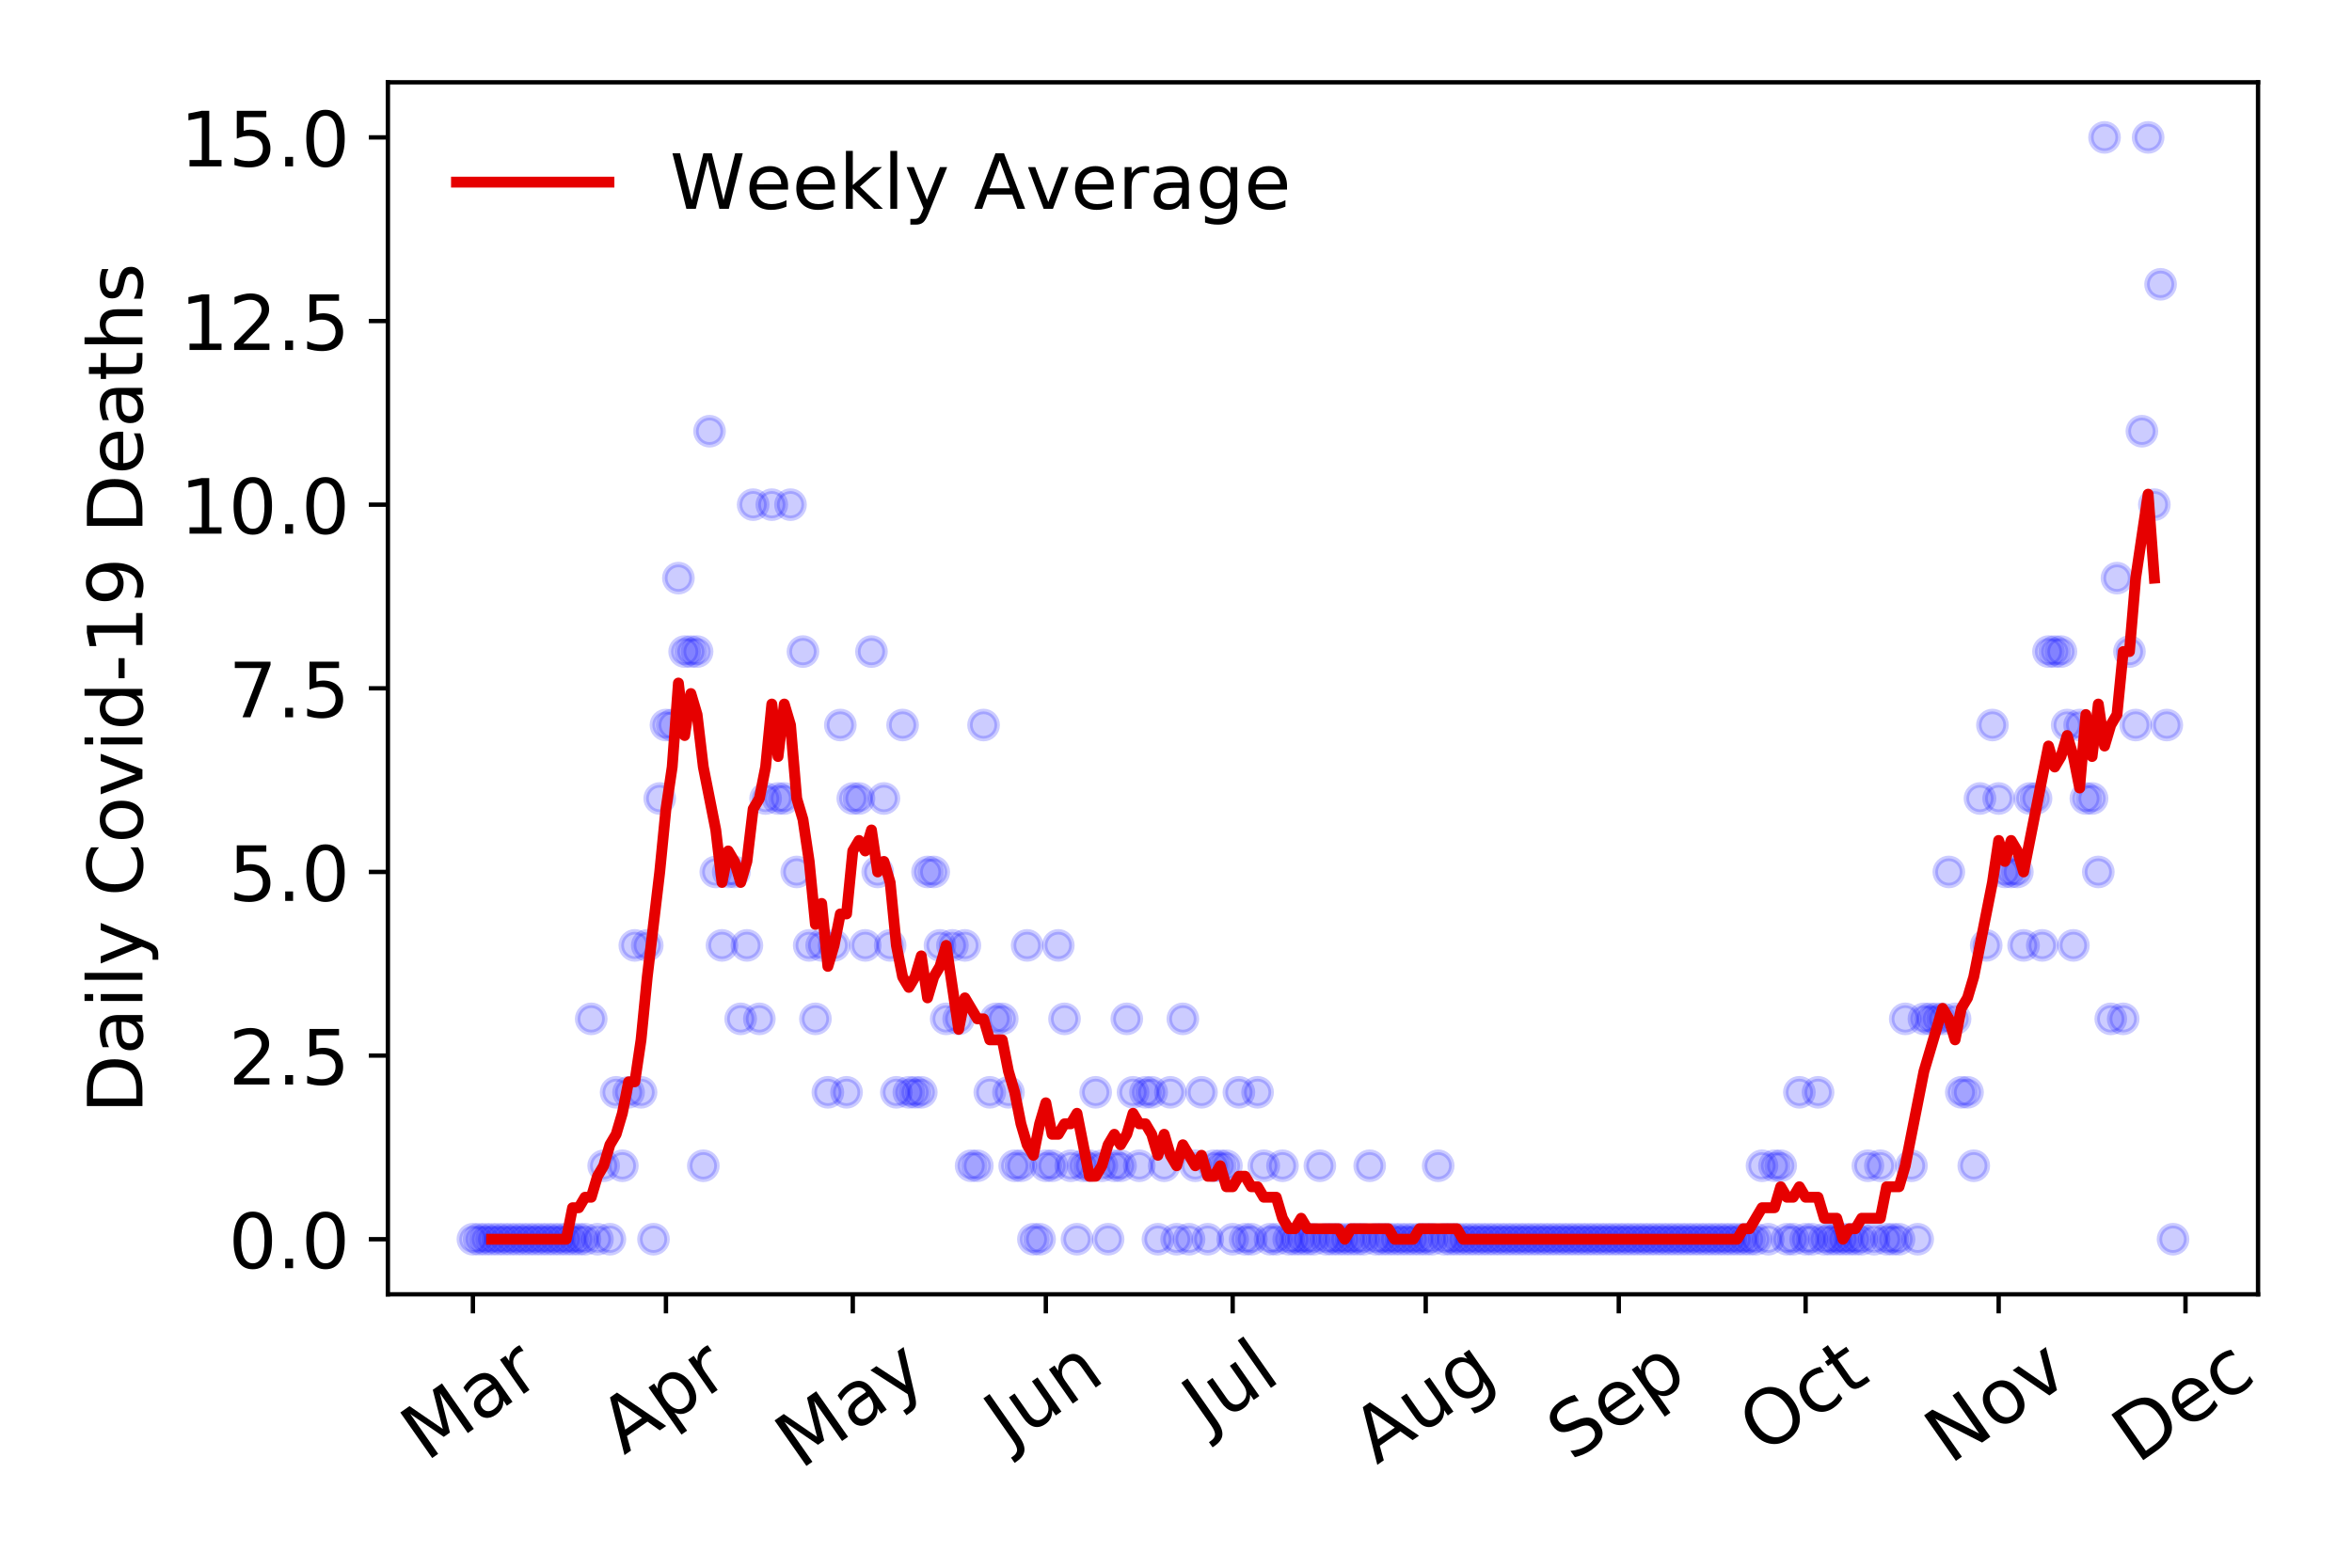 <?xml version="1.0" encoding="utf-8" standalone="no"?>
<!DOCTYPE svg PUBLIC "-//W3C//DTD SVG 1.1//EN"
  "http://www.w3.org/Graphics/SVG/1.1/DTD/svg11.dtd">
<!-- Created with matplotlib (https://matplotlib.org/) -->
<svg height="288pt" version="1.1" viewBox="0 0 432 288" width="432pt" xmlns="http://www.w3.org/2000/svg" xmlns:xlink="http://www.w3.org/1999/xlink">
 <defs>
  <style type="text/css">
*{stroke-linecap:butt;stroke-linejoin:round;}
  </style>
 </defs>
 <g id="figure_1">
  <g id="patch_1">
   <path d="M 0 288 
L 432 288 
L 432 0 
L 0 0 
z
" style="fill:#ffffff;"/>
  </g>
  <g id="axes_1">
   <g id="patch_2">
    <path d="M 71.245 237.778 
L 414.744 237.778 
L 414.744 15.12 
L 71.245 15.12 
z
" style="fill:#ffffff;"/>
   </g>
   <g id="matplotlib.axis_1">
    <g id="xtick_1">
     <g id="line2d_1">
      <defs>
       <path d="M 0 0 
L 0 3.5 
" id="ma512191b25" style="stroke:#000000;stroke-width:0.8;"/>
      </defs>
      <g>
       <use style="stroke:#000000;stroke-width:0.8;" x="86.859" xlink:href="#ma512191b25" y="237.778"/>
      </g>
     </g>
     <g id="text_1">
      <!-- Mar -->
      <defs>
       <path d="M 9.812 72.906 
L 24.516 72.906 
L 43.109 23.297 
L 61.812 72.906 
L 76.516 72.906 
L 76.516 0 
L 66.891 0 
L 66.891 64.016 
L 48.094 14.016 
L 38.188 14.016 
L 19.391 64.016 
L 19.391 0 
L 9.812 0 
z
" id="DejaVuSans-77"/>
       <path d="M 34.281 27.484 
Q 23.391 27.484 19.188 25 
Q 14.984 22.516 14.984 16.5 
Q 14.984 11.719 18.141 8.906 
Q 21.297 6.109 26.703 6.109 
Q 34.188 6.109 38.703 11.406 
Q 43.219 16.703 43.219 25.484 
L 43.219 27.484 
z
M 52.203 31.203 
L 52.203 0 
L 43.219 0 
L 43.219 8.297 
Q 40.141 3.328 35.547 0.953 
Q 30.953 -1.422 24.312 -1.422 
Q 15.922 -1.422 10.953 3.297 
Q 6 8.016 6 15.922 
Q 6 25.141 12.172 29.828 
Q 18.359 34.516 30.609 34.516 
L 43.219 34.516 
L 43.219 35.406 
Q 43.219 41.609 39.141 45 
Q 35.062 48.391 27.688 48.391 
Q 23 48.391 18.547 47.266 
Q 14.109 46.141 10.016 43.891 
L 10.016 52.203 
Q 14.938 54.109 19.578 55.047 
Q 24.219 56 28.609 56 
Q 40.484 56 46.344 49.844 
Q 52.203 43.703 52.203 31.203 
z
" id="DejaVuSans-97"/>
       <path d="M 41.109 46.297 
Q 39.594 47.172 37.812 47.578 
Q 36.031 48 33.891 48 
Q 26.266 48 22.188 43.047 
Q 18.109 38.094 18.109 28.812 
L 18.109 0 
L 9.078 0 
L 9.078 54.688 
L 18.109 54.688 
L 18.109 46.188 
Q 20.953 51.172 25.484 53.578 
Q 30.031 56 36.531 56 
Q 37.453 56 38.578 55.875 
Q 39.703 55.766 41.062 55.516 
z
" id="DejaVuSans-114"/>
      </defs>
      <g transform="translate(78.256 268.643)rotate(-35)scale(0.14 -0.14)">
       <use xlink:href="#DejaVuSans-77"/>
       <use x="86.279" xlink:href="#DejaVuSans-97"/>
       <use x="147.559" xlink:href="#DejaVuSans-114"/>
      </g>
     </g>
    </g>
    <g id="xtick_2">
     <g id="line2d_2">
      <g>
       <use style="stroke:#000000;stroke-width:0.8;" x="122.318" xlink:href="#ma512191b25" y="237.778"/>
      </g>
     </g>
     <g id="text_2">
      <!-- Apr -->
      <defs>
       <path d="M 34.188 63.188 
L 20.797 26.906 
L 47.609 26.906 
z
M 28.609 72.906 
L 39.797 72.906 
L 67.578 0 
L 57.328 0 
L 50.688 18.703 
L 17.828 18.703 
L 11.188 0 
L 0.781 0 
z
" id="DejaVuSans-65"/>
       <path d="M 18.109 8.203 
L 18.109 -20.797 
L 9.078 -20.797 
L 9.078 54.688 
L 18.109 54.688 
L 18.109 46.391 
Q 20.953 51.266 25.266 53.625 
Q 29.594 56 35.594 56 
Q 45.562 56 51.781 48.094 
Q 58.016 40.188 58.016 27.297 
Q 58.016 14.406 51.781 6.484 
Q 45.562 -1.422 35.594 -1.422 
Q 29.594 -1.422 25.266 0.953 
Q 20.953 3.328 18.109 8.203 
z
M 48.688 27.297 
Q 48.688 37.203 44.609 42.844 
Q 40.531 48.484 33.406 48.484 
Q 26.266 48.484 22.188 42.844 
Q 18.109 37.203 18.109 27.297 
Q 18.109 17.391 22.188 11.75 
Q 26.266 6.109 33.406 6.109 
Q 40.531 6.109 44.609 11.75 
Q 48.688 17.391 48.688 27.297 
z
" id="DejaVuSans-112"/>
      </defs>
      <g transform="translate(114.614 267.384)rotate(-35)scale(0.14 -0.14)">
       <use xlink:href="#DejaVuSans-65"/>
       <use x="68.408" xlink:href="#DejaVuSans-112"/>
       <use x="131.885" xlink:href="#DejaVuSans-114"/>
      </g>
     </g>
    </g>
    <g id="xtick_3">
     <g id="line2d_3">
      <g>
       <use style="stroke:#000000;stroke-width:0.8;" x="156.634" xlink:href="#ma512191b25" y="237.778"/>
      </g>
     </g>
     <g id="text_3">
      <!-- May -->
      <defs>
       <path d="M 32.172 -5.078 
Q 28.375 -14.844 24.75 -17.812 
Q 21.141 -20.797 15.094 -20.797 
L 7.906 -20.797 
L 7.906 -13.281 
L 13.188 -13.281 
Q 16.891 -13.281 18.938 -11.516 
Q 21 -9.766 23.484 -3.219 
L 25.094 0.875 
L 2.984 54.688 
L 12.5 54.688 
L 29.594 11.922 
L 46.688 54.688 
L 56.203 54.688 
z
" id="DejaVuSans-121"/>
      </defs>
      <g transform="translate(146.994 270.094)rotate(-35)scale(0.14 -0.14)">
       <use xlink:href="#DejaVuSans-77"/>
       <use x="86.279" xlink:href="#DejaVuSans-97"/>
       <use x="147.559" xlink:href="#DejaVuSans-121"/>
      </g>
     </g>
    </g>
    <g id="xtick_4">
     <g id="line2d_4">
      <g>
       <use style="stroke:#000000;stroke-width:0.8;" x="192.093" xlink:href="#ma512191b25" y="237.778"/>
      </g>
     </g>
     <g id="text_4">
      <!-- Jun -->
      <defs>
       <path d="M 9.812 72.906 
L 19.672 72.906 
L 19.672 5.078 
Q 19.672 -8.109 14.672 -14.062 
Q 9.672 -20.016 -1.422 -20.016 
L -5.172 -20.016 
L -5.172 -11.719 
L -2.094 -11.719 
Q 4.438 -11.719 7.125 -8.047 
Q 9.812 -4.391 9.812 5.078 
z
" id="DejaVuSans-74"/>
       <path d="M 8.5 21.578 
L 8.5 54.688 
L 17.484 54.688 
L 17.484 21.922 
Q 17.484 14.156 20.5 10.266 
Q 23.531 6.391 29.594 6.391 
Q 36.859 6.391 41.078 11.031 
Q 45.312 15.672 45.312 23.688 
L 45.312 54.688 
L 54.297 54.688 
L 54.297 0 
L 45.312 0 
L 45.312 8.406 
Q 42.047 3.422 37.719 1 
Q 33.406 -1.422 27.688 -1.422 
Q 18.266 -1.422 13.375 4.438 
Q 8.5 10.297 8.5 21.578 
z
M 31.109 56 
z
" id="DejaVuSans-117"/>
       <path d="M 54.891 33.016 
L 54.891 0 
L 45.906 0 
L 45.906 32.719 
Q 45.906 40.484 42.875 44.328 
Q 39.844 48.188 33.797 48.188 
Q 26.516 48.188 22.312 43.547 
Q 18.109 38.922 18.109 30.906 
L 18.109 0 
L 9.078 0 
L 9.078 54.688 
L 18.109 54.688 
L 18.109 46.188 
Q 21.344 51.125 25.703 53.562 
Q 30.078 56 35.797 56 
Q 45.219 56 50.047 50.172 
Q 54.891 44.344 54.891 33.016 
z
" id="DejaVuSans-110"/>
      </defs>
      <g transform="translate(185.349 266.039)rotate(-35)scale(0.14 -0.14)">
       <use xlink:href="#DejaVuSans-74"/>
       <use x="29.492" xlink:href="#DejaVuSans-117"/>
       <use x="92.871" xlink:href="#DejaVuSans-110"/>
      </g>
     </g>
    </g>
    <g id="xtick_5">
     <g id="line2d_5">
      <g>
       <use style="stroke:#000000;stroke-width:0.8;" x="226.408" xlink:href="#ma512191b25" y="237.778"/>
      </g>
     </g>
     <g id="text_5">
      <!-- Jul -->
      <defs>
       <path d="M 9.422 75.984 
L 18.406 75.984 
L 18.406 0 
L 9.422 0 
z
" id="DejaVuSans-108"/>
      </defs>
      <g transform="translate(221.706 263.181)rotate(-35)scale(0.14 -0.14)">
       <use xlink:href="#DejaVuSans-74"/>
       <use x="29.492" xlink:href="#DejaVuSans-117"/>
       <use x="92.871" xlink:href="#DejaVuSans-108"/>
      </g>
     </g>
    </g>
    <g id="xtick_6">
     <g id="line2d_6">
      <g>
       <use style="stroke:#000000;stroke-width:0.8;" x="261.868" xlink:href="#ma512191b25" y="237.778"/>
      </g>
     </g>
     <g id="text_6">
      <!-- Aug -->
      <defs>
       <path d="M 45.406 27.984 
Q 45.406 37.75 41.375 43.109 
Q 37.359 48.484 30.078 48.484 
Q 22.859 48.484 18.828 43.109 
Q 14.797 37.75 14.797 27.984 
Q 14.797 18.266 18.828 12.891 
Q 22.859 7.516 30.078 7.516 
Q 37.359 7.516 41.375 12.891 
Q 45.406 18.266 45.406 27.984 
z
M 54.391 6.781 
Q 54.391 -7.172 48.188 -13.984 
Q 42 -20.797 29.203 -20.797 
Q 24.469 -20.797 20.266 -20.094 
Q 16.062 -19.391 12.109 -17.922 
L 12.109 -9.188 
Q 16.062 -11.328 19.922 -12.344 
Q 23.781 -13.375 27.781 -13.375 
Q 36.625 -13.375 41.016 -8.766 
Q 45.406 -4.156 45.406 5.172 
L 45.406 9.625 
Q 42.625 4.781 38.281 2.391 
Q 33.938 0 27.875 0 
Q 17.828 0 11.672 7.656 
Q 5.516 15.328 5.516 27.984 
Q 5.516 40.672 11.672 48.328 
Q 17.828 56 27.875 56 
Q 33.938 56 38.281 53.609 
Q 42.625 51.219 45.406 46.391 
L 45.406 54.688 
L 54.391 54.688 
z
" id="DejaVuSans-103"/>
      </defs>
      <g transform="translate(252.887 269.172)rotate(-35)scale(0.14 -0.14)">
       <use xlink:href="#DejaVuSans-65"/>
       <use x="68.408" xlink:href="#DejaVuSans-117"/>
       <use x="131.787" xlink:href="#DejaVuSans-103"/>
      </g>
     </g>
    </g>
    <g id="xtick_7">
     <g id="line2d_7">
      <g>
       <use style="stroke:#000000;stroke-width:0.8;" x="297.327" xlink:href="#ma512191b25" y="237.778"/>
      </g>
     </g>
     <g id="text_7">
      <!-- Sep -->
      <defs>
       <path d="M 53.516 70.516 
L 53.516 60.891 
Q 47.906 63.578 42.922 64.891 
Q 37.938 66.219 33.297 66.219 
Q 25.25 66.219 20.875 63.094 
Q 16.5 59.969 16.5 54.203 
Q 16.5 49.359 19.406 46.891 
Q 22.312 44.438 30.422 42.922 
L 36.375 41.703 
Q 47.406 39.594 52.656 34.297 
Q 57.906 29 57.906 20.125 
Q 57.906 9.516 50.797 4.047 
Q 43.703 -1.422 29.984 -1.422 
Q 24.812 -1.422 18.969 -0.25 
Q 13.141 0.922 6.891 3.219 
L 6.891 13.375 
Q 12.891 10.016 18.656 8.297 
Q 24.422 6.594 29.984 6.594 
Q 38.422 6.594 43.016 9.906 
Q 47.609 13.234 47.609 19.391 
Q 47.609 24.75 44.312 27.781 
Q 41.016 30.812 33.5 32.328 
L 27.484 33.5 
Q 16.453 35.688 11.516 40.375 
Q 6.594 45.062 6.594 53.422 
Q 6.594 63.094 13.406 68.656 
Q 20.219 74.219 32.172 74.219 
Q 37.312 74.219 42.625 73.281 
Q 47.953 72.359 53.516 70.516 
z
" id="DejaVuSans-83"/>
       <path d="M 56.203 29.594 
L 56.203 25.203 
L 14.891 25.203 
Q 15.484 15.922 20.484 11.062 
Q 25.484 6.203 34.422 6.203 
Q 39.594 6.203 44.453 7.469 
Q 49.312 8.734 54.109 11.281 
L 54.109 2.781 
Q 49.266 0.734 44.188 -0.344 
Q 39.109 -1.422 33.891 -1.422 
Q 20.797 -1.422 13.156 6.188 
Q 5.516 13.812 5.516 26.812 
Q 5.516 40.234 12.766 48.109 
Q 20.016 56 32.328 56 
Q 43.359 56 49.781 48.891 
Q 56.203 41.797 56.203 29.594 
z
M 47.219 32.234 
Q 47.125 39.594 43.094 43.984 
Q 39.062 48.391 32.422 48.391 
Q 24.906 48.391 20.391 44.141 
Q 15.875 39.891 15.188 32.172 
z
" id="DejaVuSans-101"/>
      </defs>
      <g transform="translate(288.734 268.629)rotate(-35)scale(0.14 -0.14)">
       <use xlink:href="#DejaVuSans-83"/>
       <use x="63.477" xlink:href="#DejaVuSans-101"/>
       <use x="125" xlink:href="#DejaVuSans-112"/>
      </g>
     </g>
    </g>
    <g id="xtick_8">
     <g id="line2d_8">
      <g>
       <use style="stroke:#000000;stroke-width:0.8;" x="331.643" xlink:href="#ma512191b25" y="237.778"/>
      </g>
     </g>
     <g id="text_8">
      <!-- Oct -->
      <defs>
       <path d="M 39.406 66.219 
Q 28.656 66.219 22.328 58.203 
Q 16.016 50.203 16.016 36.375 
Q 16.016 22.609 22.328 14.594 
Q 28.656 6.594 39.406 6.594 
Q 50.141 6.594 56.422 14.594 
Q 62.703 22.609 62.703 36.375 
Q 62.703 50.203 56.422 58.203 
Q 50.141 66.219 39.406 66.219 
z
M 39.406 74.219 
Q 54.734 74.219 63.906 63.938 
Q 73.094 53.656 73.094 36.375 
Q 73.094 19.141 63.906 8.859 
Q 54.734 -1.422 39.406 -1.422 
Q 24.031 -1.422 14.812 8.828 
Q 5.609 19.094 5.609 36.375 
Q 5.609 53.656 14.812 63.938 
Q 24.031 74.219 39.406 74.219 
z
" id="DejaVuSans-79"/>
       <path d="M 48.781 52.594 
L 48.781 44.188 
Q 44.969 46.297 41.141 47.344 
Q 37.312 48.391 33.406 48.391 
Q 24.656 48.391 19.812 42.844 
Q 14.984 37.312 14.984 27.297 
Q 14.984 17.281 19.812 11.734 
Q 24.656 6.203 33.406 6.203 
Q 37.312 6.203 41.141 7.25 
Q 44.969 8.297 48.781 10.406 
L 48.781 2.094 
Q 45.016 0.344 40.984 -0.531 
Q 36.969 -1.422 32.422 -1.422 
Q 20.062 -1.422 12.781 6.344 
Q 5.516 14.109 5.516 27.297 
Q 5.516 40.672 12.859 48.328 
Q 20.219 56 33.016 56 
Q 37.156 56 41.109 55.141 
Q 45.062 54.297 48.781 52.594 
z
" id="DejaVuSans-99"/>
       <path d="M 18.312 70.219 
L 18.312 54.688 
L 36.812 54.688 
L 36.812 47.703 
L 18.312 47.703 
L 18.312 18.016 
Q 18.312 11.328 20.141 9.422 
Q 21.969 7.516 27.594 7.516 
L 36.812 7.516 
L 36.812 0 
L 27.594 0 
Q 17.188 0 13.234 3.875 
Q 9.281 7.766 9.281 18.016 
L 9.281 47.703 
L 2.688 47.703 
L 2.688 54.688 
L 9.281 54.688 
L 9.281 70.219 
z
" id="DejaVuSans-116"/>
      </defs>
      <g transform="translate(323.944 267.377)rotate(-35)scale(0.14 -0.14)">
       <use xlink:href="#DejaVuSans-79"/>
       <use x="78.711" xlink:href="#DejaVuSans-99"/>
       <use x="133.691" xlink:href="#DejaVuSans-116"/>
      </g>
     </g>
    </g>
    <g id="xtick_9">
     <g id="line2d_9">
      <g>
       <use style="stroke:#000000;stroke-width:0.8;" x="367.102" xlink:href="#ma512191b25" y="237.778"/>
      </g>
     </g>
     <g id="text_9">
      <!-- Nov -->
      <defs>
       <path d="M 9.812 72.906 
L 23.094 72.906 
L 55.422 11.922 
L 55.422 72.906 
L 64.984 72.906 
L 64.984 0 
L 51.703 0 
L 19.391 60.984 
L 19.391 0 
L 9.812 0 
z
" id="DejaVuSans-78"/>
       <path d="M 30.609 48.391 
Q 23.391 48.391 19.188 42.75 
Q 14.984 37.109 14.984 27.297 
Q 14.984 17.484 19.156 11.844 
Q 23.344 6.203 30.609 6.203 
Q 37.797 6.203 41.984 11.859 
Q 46.188 17.531 46.188 27.297 
Q 46.188 37.016 41.984 42.703 
Q 37.797 48.391 30.609 48.391 
z
M 30.609 56 
Q 42.328 56 49.016 48.375 
Q 55.719 40.766 55.719 27.297 
Q 55.719 13.875 49.016 6.219 
Q 42.328 -1.422 30.609 -1.422 
Q 18.844 -1.422 12.172 6.219 
Q 5.516 13.875 5.516 27.297 
Q 5.516 40.766 12.172 48.375 
Q 18.844 56 30.609 56 
z
" id="DejaVuSans-111"/>
       <path d="M 2.984 54.688 
L 12.5 54.688 
L 29.594 8.797 
L 46.688 54.688 
L 56.203 54.688 
L 35.688 0 
L 23.484 0 
z
" id="DejaVuSans-118"/>
      </defs>
      <g transform="translate(358.126 269.166)rotate(-35)scale(0.14 -0.14)">
       <use xlink:href="#DejaVuSans-78"/>
       <use x="74.805" xlink:href="#DejaVuSans-111"/>
       <use x="135.986" xlink:href="#DejaVuSans-118"/>
      </g>
     </g>
    </g>
    <g id="xtick_10">
     <g id="line2d_10">
      <g>
       <use style="stroke:#000000;stroke-width:0.8;" x="401.418" xlink:href="#ma512191b25" y="237.778"/>
      </g>
     </g>
     <g id="text_10">
      <!-- Dec -->
      <defs>
       <path d="M 19.672 64.797 
L 19.672 8.109 
L 31.594 8.109 
Q 46.688 8.109 53.688 14.938 
Q 60.688 21.781 60.688 36.531 
Q 60.688 51.172 53.688 57.984 
Q 46.688 64.797 31.594 64.797 
z
M 9.812 72.906 
L 30.078 72.906 
Q 51.266 72.906 61.172 64.094 
Q 71.094 55.281 71.094 36.531 
Q 71.094 17.672 61.125 8.828 
Q 51.172 0 30.078 0 
L 9.812 0 
z
" id="DejaVuSans-68"/>
      </defs>
      <g transform="translate(392.537 269.032)rotate(-35)scale(0.14 -0.14)">
       <use xlink:href="#DejaVuSans-68"/>
       <use x="77.002" xlink:href="#DejaVuSans-101"/>
       <use x="138.525" xlink:href="#DejaVuSans-99"/>
      </g>
     </g>
    </g>
   </g>
   <g id="matplotlib.axis_2">
    <g id="ytick_1">
     <g id="line2d_11">
      <defs>
       <path d="M 0 0 
L -3.5 0 
" id="me5b2f1b3dd" style="stroke:#000000;stroke-width:0.8;"/>
      </defs>
      <g>
       <use style="stroke:#000000;stroke-width:0.8;" x="71.245" xlink:href="#me5b2f1b3dd" y="227.657"/>
      </g>
     </g>
     <g id="text_11">
      <!-- 0.0 -->
      <defs>
       <path d="M 31.781 66.406 
Q 24.172 66.406 20.328 58.906 
Q 16.5 51.422 16.5 36.375 
Q 16.5 21.391 20.328 13.891 
Q 24.172 6.391 31.781 6.391 
Q 39.453 6.391 43.281 13.891 
Q 47.125 21.391 47.125 36.375 
Q 47.125 51.422 43.281 58.906 
Q 39.453 66.406 31.781 66.406 
z
M 31.781 74.219 
Q 44.047 74.219 50.516 64.516 
Q 56.984 54.828 56.984 36.375 
Q 56.984 17.969 50.516 8.266 
Q 44.047 -1.422 31.781 -1.422 
Q 19.531 -1.422 13.062 8.266 
Q 6.594 17.969 6.594 36.375 
Q 6.594 54.828 13.062 64.516 
Q 19.531 74.219 31.781 74.219 
z
" id="DejaVuSans-48"/>
       <path d="M 10.688 12.406 
L 21 12.406 
L 21 0 
L 10.688 0 
z
" id="DejaVuSans-46"/>
      </defs>
      <g transform="translate(41.981 232.976)scale(0.14 -0.14)">
       <use xlink:href="#DejaVuSans-48"/>
       <use x="63.623" xlink:href="#DejaVuSans-46"/>
       <use x="95.41" xlink:href="#DejaVuSans-48"/>
      </g>
     </g>
    </g>
    <g id="ytick_2">
     <g id="line2d_12">
      <g>
       <use style="stroke:#000000;stroke-width:0.8;" x="71.245" xlink:href="#me5b2f1b3dd" y="193.921"/>
      </g>
     </g>
     <g id="text_12">
      <!-- 2.5 -->
      <defs>
       <path d="M 19.188 8.297 
L 53.609 8.297 
L 53.609 0 
L 7.328 0 
L 7.328 8.297 
Q 12.938 14.109 22.625 23.891 
Q 32.328 33.688 34.812 36.531 
Q 39.547 41.844 41.422 45.531 
Q 43.312 49.219 43.312 52.781 
Q 43.312 58.594 39.234 62.25 
Q 35.156 65.922 28.609 65.922 
Q 23.969 65.922 18.812 64.312 
Q 13.672 62.703 7.812 59.422 
L 7.812 69.391 
Q 13.766 71.781 18.938 73 
Q 24.125 74.219 28.422 74.219 
Q 39.75 74.219 46.484 68.547 
Q 53.219 62.891 53.219 53.422 
Q 53.219 48.922 51.531 44.891 
Q 49.859 40.875 45.406 35.406 
Q 44.188 33.984 37.641 27.219 
Q 31.109 20.453 19.188 8.297 
z
" id="DejaVuSans-50"/>
       <path d="M 10.797 72.906 
L 49.516 72.906 
L 49.516 64.594 
L 19.828 64.594 
L 19.828 46.734 
Q 21.969 47.469 24.109 47.828 
Q 26.266 48.188 28.422 48.188 
Q 40.625 48.188 47.75 41.5 
Q 54.891 34.812 54.891 23.391 
Q 54.891 11.625 47.562 5.094 
Q 40.234 -1.422 26.906 -1.422 
Q 22.312 -1.422 17.547 -0.641 
Q 12.797 0.141 7.719 1.703 
L 7.719 11.625 
Q 12.109 9.234 16.797 8.062 
Q 21.484 6.891 26.703 6.891 
Q 35.156 6.891 40.078 11.328 
Q 45.016 15.766 45.016 23.391 
Q 45.016 31 40.078 35.438 
Q 35.156 39.891 26.703 39.891 
Q 22.75 39.891 18.812 39.016 
Q 14.891 38.141 10.797 36.281 
z
" id="DejaVuSans-53"/>
      </defs>
      <g transform="translate(41.981 199.24)scale(0.14 -0.14)">
       <use xlink:href="#DejaVuSans-50"/>
       <use x="63.623" xlink:href="#DejaVuSans-46"/>
       <use x="95.41" xlink:href="#DejaVuSans-53"/>
      </g>
     </g>
    </g>
    <g id="ytick_3">
     <g id="line2d_13">
      <g>
       <use style="stroke:#000000;stroke-width:0.8;" x="71.245" xlink:href="#me5b2f1b3dd" y="160.185"/>
      </g>
     </g>
     <g id="text_13">
      <!-- 5.0 -->
      <g transform="translate(41.981 165.504)scale(0.14 -0.14)">
       <use xlink:href="#DejaVuSans-53"/>
       <use x="63.623" xlink:href="#DejaVuSans-46"/>
       <use x="95.41" xlink:href="#DejaVuSans-48"/>
      </g>
     </g>
    </g>
    <g id="ytick_4">
     <g id="line2d_14">
      <g>
       <use style="stroke:#000000;stroke-width:0.8;" x="71.245" xlink:href="#me5b2f1b3dd" y="126.449"/>
      </g>
     </g>
     <g id="text_14">
      <!-- 7.5 -->
      <defs>
       <path d="M 8.203 72.906 
L 55.078 72.906 
L 55.078 68.703 
L 28.609 0 
L 18.312 0 
L 43.219 64.594 
L 8.203 64.594 
z
" id="DejaVuSans-55"/>
      </defs>
      <g transform="translate(41.981 131.768)scale(0.14 -0.14)">
       <use xlink:href="#DejaVuSans-55"/>
       <use x="63.623" xlink:href="#DejaVuSans-46"/>
       <use x="95.41" xlink:href="#DejaVuSans-53"/>
      </g>
     </g>
    </g>
    <g id="ytick_5">
     <g id="line2d_15">
      <g>
       <use style="stroke:#000000;stroke-width:0.8;" x="71.245" xlink:href="#me5b2f1b3dd" y="92.713"/>
      </g>
     </g>
     <g id="text_15">
      <!-- 10.0 -->
      <defs>
       <path d="M 12.406 8.297 
L 28.516 8.297 
L 28.516 63.922 
L 10.984 60.406 
L 10.984 69.391 
L 28.422 72.906 
L 38.281 72.906 
L 38.281 8.297 
L 54.391 8.297 
L 54.391 0 
L 12.406 0 
z
" id="DejaVuSans-49"/>
      </defs>
      <g transform="translate(33.073 98.032)scale(0.14 -0.14)">
       <use xlink:href="#DejaVuSans-49"/>
       <use x="63.623" xlink:href="#DejaVuSans-48"/>
       <use x="127.246" xlink:href="#DejaVuSans-46"/>
       <use x="159.033" xlink:href="#DejaVuSans-48"/>
      </g>
     </g>
    </g>
    <g id="ytick_6">
     <g id="line2d_16">
      <g>
       <use style="stroke:#000000;stroke-width:0.8;" x="71.245" xlink:href="#me5b2f1b3dd" y="58.977"/>
      </g>
     </g>
     <g id="text_16">
      <!-- 12.5 -->
      <g transform="translate(33.073 64.296)scale(0.14 -0.14)">
       <use xlink:href="#DejaVuSans-49"/>
       <use x="63.623" xlink:href="#DejaVuSans-50"/>
       <use x="127.246" xlink:href="#DejaVuSans-46"/>
       <use x="159.033" xlink:href="#DejaVuSans-53"/>
      </g>
     </g>
    </g>
    <g id="ytick_7">
     <g id="line2d_17">
      <g>
       <use style="stroke:#000000;stroke-width:0.8;" x="71.245" xlink:href="#me5b2f1b3dd" y="25.241"/>
      </g>
     </g>
     <g id="text_17">
      <!-- 15.0 -->
      <g transform="translate(33.073 30.56)scale(0.14 -0.14)">
       <use xlink:href="#DejaVuSans-49"/>
       <use x="63.623" xlink:href="#DejaVuSans-53"/>
       <use x="127.246" xlink:href="#DejaVuSans-46"/>
       <use x="159.033" xlink:href="#DejaVuSans-48"/>
      </g>
     </g>
    </g>
    <g id="text_18">
     <!-- Daily Covid-19 Deaths -->
     <defs>
      <path d="M 9.422 54.688 
L 18.406 54.688 
L 18.406 0 
L 9.422 0 
z
M 9.422 75.984 
L 18.406 75.984 
L 18.406 64.594 
L 9.422 64.594 
z
" id="DejaVuSans-105"/>
      <path id="DejaVuSans-32"/>
      <path d="M 64.406 67.281 
L 64.406 56.891 
Q 59.422 61.531 53.781 63.812 
Q 48.141 66.109 41.797 66.109 
Q 29.297 66.109 22.656 58.469 
Q 16.016 50.828 16.016 36.375 
Q 16.016 21.969 22.656 14.328 
Q 29.297 6.688 41.797 6.688 
Q 48.141 6.688 53.781 8.984 
Q 59.422 11.281 64.406 15.922 
L 64.406 5.609 
Q 59.234 2.094 53.438 0.328 
Q 47.656 -1.422 41.219 -1.422 
Q 24.656 -1.422 15.125 8.703 
Q 5.609 18.844 5.609 36.375 
Q 5.609 53.953 15.125 64.078 
Q 24.656 74.219 41.219 74.219 
Q 47.75 74.219 53.531 72.484 
Q 59.328 70.75 64.406 67.281 
z
" id="DejaVuSans-67"/>
      <path d="M 45.406 46.391 
L 45.406 75.984 
L 54.391 75.984 
L 54.391 0 
L 45.406 0 
L 45.406 8.203 
Q 42.578 3.328 38.25 0.953 
Q 33.938 -1.422 27.875 -1.422 
Q 17.969 -1.422 11.734 6.484 
Q 5.516 14.406 5.516 27.297 
Q 5.516 40.188 11.734 48.094 
Q 17.969 56 27.875 56 
Q 33.938 56 38.25 53.625 
Q 42.578 51.266 45.406 46.391 
z
M 14.797 27.297 
Q 14.797 17.391 18.875 11.75 
Q 22.953 6.109 30.078 6.109 
Q 37.203 6.109 41.297 11.75 
Q 45.406 17.391 45.406 27.297 
Q 45.406 37.203 41.297 42.844 
Q 37.203 48.484 30.078 48.484 
Q 22.953 48.484 18.875 42.844 
Q 14.797 37.203 14.797 27.297 
z
" id="DejaVuSans-100"/>
      <path d="M 4.891 31.391 
L 31.203 31.391 
L 31.203 23.391 
L 4.891 23.391 
z
" id="DejaVuSans-45"/>
      <path d="M 10.984 1.516 
L 10.984 10.5 
Q 14.703 8.734 18.5 7.812 
Q 22.312 6.891 25.984 6.891 
Q 35.75 6.891 40.891 13.453 
Q 46.047 20.016 46.781 33.406 
Q 43.953 29.203 39.594 26.953 
Q 35.25 24.703 29.984 24.703 
Q 19.047 24.703 12.672 31.312 
Q 6.297 37.938 6.297 49.422 
Q 6.297 60.641 12.938 67.422 
Q 19.578 74.219 30.609 74.219 
Q 43.266 74.219 49.922 64.516 
Q 56.594 54.828 56.594 36.375 
Q 56.594 19.141 48.406 8.859 
Q 40.234 -1.422 26.422 -1.422 
Q 22.703 -1.422 18.891 -0.688 
Q 15.094 0.047 10.984 1.516 
z
M 30.609 32.422 
Q 37.25 32.422 41.125 36.953 
Q 45.016 41.5 45.016 49.422 
Q 45.016 57.281 41.125 61.844 
Q 37.25 66.406 30.609 66.406 
Q 23.969 66.406 20.094 61.844 
Q 16.219 57.281 16.219 49.422 
Q 16.219 41.5 20.094 36.953 
Q 23.969 32.422 30.609 32.422 
z
" id="DejaVuSans-57"/>
      <path d="M 54.891 33.016 
L 54.891 0 
L 45.906 0 
L 45.906 32.719 
Q 45.906 40.484 42.875 44.328 
Q 39.844 48.188 33.797 48.188 
Q 26.516 48.188 22.312 43.547 
Q 18.109 38.922 18.109 30.906 
L 18.109 0 
L 9.078 0 
L 9.078 75.984 
L 18.109 75.984 
L 18.109 46.188 
Q 21.344 51.125 25.703 53.562 
Q 30.078 56 35.797 56 
Q 45.219 56 50.047 50.172 
Q 54.891 44.344 54.891 33.016 
z
" id="DejaVuSans-104"/>
      <path d="M 44.281 53.078 
L 44.281 44.578 
Q 40.484 46.531 36.375 47.5 
Q 32.281 48.484 27.875 48.484 
Q 21.188 48.484 17.844 46.438 
Q 14.5 44.391 14.5 40.281 
Q 14.5 37.156 16.891 35.375 
Q 19.281 33.594 26.516 31.984 
L 29.594 31.297 
Q 39.156 29.25 43.188 25.516 
Q 47.219 21.781 47.219 15.094 
Q 47.219 7.469 41.188 3.016 
Q 35.156 -1.422 24.609 -1.422 
Q 20.219 -1.422 15.453 -0.562 
Q 10.688 0.297 5.422 2 
L 5.422 11.281 
Q 10.406 8.688 15.234 7.391 
Q 20.062 6.109 24.812 6.109 
Q 31.156 6.109 34.562 8.281 
Q 37.984 10.453 37.984 14.406 
Q 37.984 18.062 35.516 20.016 
Q 33.062 21.969 24.703 23.781 
L 21.578 24.516 
Q 13.234 26.266 9.516 29.906 
Q 5.812 33.547 5.812 39.891 
Q 5.812 47.609 11.281 51.797 
Q 16.75 56 26.812 56 
Q 31.781 56 36.172 55.266 
Q 40.578 54.547 44.281 53.078 
z
" id="DejaVuSans-115"/>
     </defs>
     <g transform="translate(26.162 204.56)rotate(-90)scale(0.14 -0.14)">
      <use xlink:href="#DejaVuSans-68"/>
      <use x="77.002" xlink:href="#DejaVuSans-97"/>
      <use x="138.281" xlink:href="#DejaVuSans-105"/>
      <use x="166.064" xlink:href="#DejaVuSans-108"/>
      <use x="193.848" xlink:href="#DejaVuSans-121"/>
      <use x="253.027" xlink:href="#DejaVuSans-32"/>
      <use x="284.814" xlink:href="#DejaVuSans-67"/>
      <use x="354.639" xlink:href="#DejaVuSans-111"/>
      <use x="415.82" xlink:href="#DejaVuSans-118"/>
      <use x="475" xlink:href="#DejaVuSans-105"/>
      <use x="502.783" xlink:href="#DejaVuSans-100"/>
      <use x="566.26" xlink:href="#DejaVuSans-45"/>
      <use x="602.344" xlink:href="#DejaVuSans-49"/>
      <use x="665.967" xlink:href="#DejaVuSans-57"/>
      <use x="729.59" xlink:href="#DejaVuSans-32"/>
      <use x="761.377" xlink:href="#DejaVuSans-68"/>
      <use x="838.379" xlink:href="#DejaVuSans-101"/>
      <use x="899.902" xlink:href="#DejaVuSans-97"/>
      <use x="961.182" xlink:href="#DejaVuSans-116"/>
      <use x="1000.391" xlink:href="#DejaVuSans-104"/>
      <use x="1063.77" xlink:href="#DejaVuSans-115"/>
     </g>
    </g>
   </g>
   <g id="line2d_18">
    <defs>
     <path d="M 0 2.5 
C 0.663 2.5 1.299 2.237 1.768 1.768 
C 2.237 1.299 2.5 0.663 2.5 0 
C 2.5 -0.663 2.237 -1.299 1.768 -1.768 
C 1.299 -2.237 0.663 -2.5 0 -2.5 
C -0.663 -2.5 -1.299 -2.237 -1.768 -1.768 
C -2.237 -1.299 -2.5 -0.663 -2.5 0 
C -2.5 0.663 -2.237 1.299 -1.768 1.768 
C -1.299 2.237 -0.663 2.5 0 2.5 
z
" id="m10cbce04a3" style="stroke:#0000ff;stroke-opacity:0.2;"/>
    </defs>
    <g clip-path="url(#p54925324eb)">
     <use style="fill:#0000ff;fill-opacity:0.2;stroke:#0000ff;stroke-opacity:0.2;" x="86.859" xlink:href="#m10cbce04a3" y="227.657"/>
     <use style="fill:#0000ff;fill-opacity:0.2;stroke:#0000ff;stroke-opacity:0.2;" x="88.002" xlink:href="#m10cbce04a3" y="227.657"/>
     <use style="fill:#0000ff;fill-opacity:0.2;stroke:#0000ff;stroke-opacity:0.2;" x="89.146" xlink:href="#m10cbce04a3" y="227.657"/>
     <use style="fill:#0000ff;fill-opacity:0.2;stroke:#0000ff;stroke-opacity:0.2;" x="90.29" xlink:href="#m10cbce04a3" y="227.657"/>
     <use style="fill:#0000ff;fill-opacity:0.2;stroke:#0000ff;stroke-opacity:0.2;" x="91.434" xlink:href="#m10cbce04a3" y="227.657"/>
     <use style="fill:#0000ff;fill-opacity:0.2;stroke:#0000ff;stroke-opacity:0.2;" x="92.578" xlink:href="#m10cbce04a3" y="227.657"/>
     <use style="fill:#0000ff;fill-opacity:0.2;stroke:#0000ff;stroke-opacity:0.2;" x="93.722" xlink:href="#m10cbce04a3" y="227.657"/>
     <use style="fill:#0000ff;fill-opacity:0.2;stroke:#0000ff;stroke-opacity:0.2;" x="94.866" xlink:href="#m10cbce04a3" y="227.657"/>
     <use style="fill:#0000ff;fill-opacity:0.2;stroke:#0000ff;stroke-opacity:0.2;" x="96.009" xlink:href="#m10cbce04a3" y="227.657"/>
     <use style="fill:#0000ff;fill-opacity:0.2;stroke:#0000ff;stroke-opacity:0.2;" x="97.153" xlink:href="#m10cbce04a3" y="227.657"/>
     <use style="fill:#0000ff;fill-opacity:0.2;stroke:#0000ff;stroke-opacity:0.2;" x="98.297" xlink:href="#m10cbce04a3" y="227.657"/>
     <use style="fill:#0000ff;fill-opacity:0.2;stroke:#0000ff;stroke-opacity:0.2;" x="99.441" xlink:href="#m10cbce04a3" y="227.657"/>
     <use style="fill:#0000ff;fill-opacity:0.2;stroke:#0000ff;stroke-opacity:0.2;" x="100.585" xlink:href="#m10cbce04a3" y="227.657"/>
     <use style="fill:#0000ff;fill-opacity:0.2;stroke:#0000ff;stroke-opacity:0.2;" x="101.729" xlink:href="#m10cbce04a3" y="227.657"/>
     <use style="fill:#0000ff;fill-opacity:0.2;stroke:#0000ff;stroke-opacity:0.2;" x="102.872" xlink:href="#m10cbce04a3" y="227.657"/>
     <use style="fill:#0000ff;fill-opacity:0.2;stroke:#0000ff;stroke-opacity:0.2;" x="104.016" xlink:href="#m10cbce04a3" y="227.657"/>
     <use style="fill:#0000ff;fill-opacity:0.2;stroke:#0000ff;stroke-opacity:0.2;" x="105.16" xlink:href="#m10cbce04a3" y="227.657"/>
     <use style="fill:#0000ff;fill-opacity:0.2;stroke:#0000ff;stroke-opacity:0.2;" x="106.304" xlink:href="#m10cbce04a3" y="227.657"/>
     <use style="fill:#0000ff;fill-opacity:0.2;stroke:#0000ff;stroke-opacity:0.2;" x="107.448" xlink:href="#m10cbce04a3" y="227.657"/>
     <use style="fill:#0000ff;fill-opacity:0.2;stroke:#0000ff;stroke-opacity:0.2;" x="108.592" xlink:href="#m10cbce04a3" y="187.174"/>
     <use style="fill:#0000ff;fill-opacity:0.2;stroke:#0000ff;stroke-opacity:0.2;" x="109.736" xlink:href="#m10cbce04a3" y="227.657"/>
     <use style="fill:#0000ff;fill-opacity:0.2;stroke:#0000ff;stroke-opacity:0.2;" x="110.879" xlink:href="#m10cbce04a3" y="214.163"/>
     <use style="fill:#0000ff;fill-opacity:0.2;stroke:#0000ff;stroke-opacity:0.2;" x="112.023" xlink:href="#m10cbce04a3" y="227.657"/>
     <use style="fill:#0000ff;fill-opacity:0.2;stroke:#0000ff;stroke-opacity:0.2;" x="113.167" xlink:href="#m10cbce04a3" y="200.668"/>
     <use style="fill:#0000ff;fill-opacity:0.2;stroke:#0000ff;stroke-opacity:0.2;" x="114.311" xlink:href="#m10cbce04a3" y="214.163"/>
     <use style="fill:#0000ff;fill-opacity:0.2;stroke:#0000ff;stroke-opacity:0.2;" x="115.455" xlink:href="#m10cbce04a3" y="200.668"/>
     <use style="fill:#0000ff;fill-opacity:0.2;stroke:#0000ff;stroke-opacity:0.2;" x="116.599" xlink:href="#m10cbce04a3" y="173.68"/>
     <use style="fill:#0000ff;fill-opacity:0.2;stroke:#0000ff;stroke-opacity:0.2;" x="117.743" xlink:href="#m10cbce04a3" y="200.668"/>
     <use style="fill:#0000ff;fill-opacity:0.2;stroke:#0000ff;stroke-opacity:0.2;" x="118.886" xlink:href="#m10cbce04a3" y="173.68"/>
     <use style="fill:#0000ff;fill-opacity:0.2;stroke:#0000ff;stroke-opacity:0.2;" x="120.03" xlink:href="#m10cbce04a3" y="227.657"/>
     <use style="fill:#0000ff;fill-opacity:0.2;stroke:#0000ff;stroke-opacity:0.2;" x="121.174" xlink:href="#m10cbce04a3" y="146.691"/>
     <use style="fill:#0000ff;fill-opacity:0.2;stroke:#0000ff;stroke-opacity:0.2;" x="122.318" xlink:href="#m10cbce04a3" y="133.196"/>
     <use style="fill:#0000ff;fill-opacity:0.2;stroke:#0000ff;stroke-opacity:0.2;" x="123.462" xlink:href="#m10cbce04a3" y="133.196"/>
     <use style="fill:#0000ff;fill-opacity:0.2;stroke:#0000ff;stroke-opacity:0.2;" x="124.606" xlink:href="#m10cbce04a3" y="106.207"/>
     <use style="fill:#0000ff;fill-opacity:0.2;stroke:#0000ff;stroke-opacity:0.2;" x="125.75" xlink:href="#m10cbce04a3" y="119.702"/>
     <use style="fill:#0000ff;fill-opacity:0.2;stroke:#0000ff;stroke-opacity:0.2;" x="126.893" xlink:href="#m10cbce04a3" y="119.702"/>
     <use style="fill:#0000ff;fill-opacity:0.2;stroke:#0000ff;stroke-opacity:0.2;" x="128.037" xlink:href="#m10cbce04a3" y="119.702"/>
     <use style="fill:#0000ff;fill-opacity:0.2;stroke:#0000ff;stroke-opacity:0.2;" x="129.181" xlink:href="#m10cbce04a3" y="214.163"/>
     <use style="fill:#0000ff;fill-opacity:0.2;stroke:#0000ff;stroke-opacity:0.2;" x="130.325" xlink:href="#m10cbce04a3" y="79.219"/>
     <use style="fill:#0000ff;fill-opacity:0.2;stroke:#0000ff;stroke-opacity:0.2;" x="131.469" xlink:href="#m10cbce04a3" y="160.185"/>
     <use style="fill:#0000ff;fill-opacity:0.2;stroke:#0000ff;stroke-opacity:0.2;" x="132.613" xlink:href="#m10cbce04a3" y="173.68"/>
     <use style="fill:#0000ff;fill-opacity:0.2;stroke:#0000ff;stroke-opacity:0.2;" x="133.756" xlink:href="#m10cbce04a3" y="160.185"/>
     <use style="fill:#0000ff;fill-opacity:0.2;stroke:#0000ff;stroke-opacity:0.2;" x="134.9" xlink:href="#m10cbce04a3" y="160.185"/>
     <use style="fill:#0000ff;fill-opacity:0.2;stroke:#0000ff;stroke-opacity:0.2;" x="136.044" xlink:href="#m10cbce04a3" y="187.174"/>
     <use style="fill:#0000ff;fill-opacity:0.2;stroke:#0000ff;stroke-opacity:0.2;" x="137.188" xlink:href="#m10cbce04a3" y="173.68"/>
     <use style="fill:#0000ff;fill-opacity:0.2;stroke:#0000ff;stroke-opacity:0.2;" x="138.332" xlink:href="#m10cbce04a3" y="92.713"/>
     <use style="fill:#0000ff;fill-opacity:0.2;stroke:#0000ff;stroke-opacity:0.2;" x="139.476" xlink:href="#m10cbce04a3" y="187.174"/>
     <use style="fill:#0000ff;fill-opacity:0.2;stroke:#0000ff;stroke-opacity:0.2;" x="140.62" xlink:href="#m10cbce04a3" y="146.691"/>
     <use style="fill:#0000ff;fill-opacity:0.2;stroke:#0000ff;stroke-opacity:0.2;" x="141.763" xlink:href="#m10cbce04a3" y="92.713"/>
     <use style="fill:#0000ff;fill-opacity:0.2;stroke:#0000ff;stroke-opacity:0.2;" x="142.907" xlink:href="#m10cbce04a3" y="146.691"/>
     <use style="fill:#0000ff;fill-opacity:0.2;stroke:#0000ff;stroke-opacity:0.2;" x="144.051" xlink:href="#m10cbce04a3" y="146.691"/>
     <use style="fill:#0000ff;fill-opacity:0.2;stroke:#0000ff;stroke-opacity:0.2;" x="145.195" xlink:href="#m10cbce04a3" y="92.713"/>
     <use style="fill:#0000ff;fill-opacity:0.2;stroke:#0000ff;stroke-opacity:0.2;" x="146.339" xlink:href="#m10cbce04a3" y="160.185"/>
     <use style="fill:#0000ff;fill-opacity:0.2;stroke:#0000ff;stroke-opacity:0.2;" x="147.483" xlink:href="#m10cbce04a3" y="119.702"/>
     <use style="fill:#0000ff;fill-opacity:0.2;stroke:#0000ff;stroke-opacity:0.2;" x="148.627" xlink:href="#m10cbce04a3" y="173.68"/>
     <use style="fill:#0000ff;fill-opacity:0.2;stroke:#0000ff;stroke-opacity:0.2;" x="149.77" xlink:href="#m10cbce04a3" y="187.174"/>
     <use style="fill:#0000ff;fill-opacity:0.2;stroke:#0000ff;stroke-opacity:0.2;" x="150.914" xlink:href="#m10cbce04a3" y="173.68"/>
     <use style="fill:#0000ff;fill-opacity:0.2;stroke:#0000ff;stroke-opacity:0.2;" x="152.058" xlink:href="#m10cbce04a3" y="200.668"/>
     <use style="fill:#0000ff;fill-opacity:0.2;stroke:#0000ff;stroke-opacity:0.2;" x="153.202" xlink:href="#m10cbce04a3" y="173.68"/>
     <use style="fill:#0000ff;fill-opacity:0.2;stroke:#0000ff;stroke-opacity:0.2;" x="154.346" xlink:href="#m10cbce04a3" y="133.196"/>
     <use style="fill:#0000ff;fill-opacity:0.2;stroke:#0000ff;stroke-opacity:0.2;" x="155.49" xlink:href="#m10cbce04a3" y="200.668"/>
     <use style="fill:#0000ff;fill-opacity:0.2;stroke:#0000ff;stroke-opacity:0.2;" x="156.634" xlink:href="#m10cbce04a3" y="146.691"/>
     <use style="fill:#0000ff;fill-opacity:0.2;stroke:#0000ff;stroke-opacity:0.2;" x="157.777" xlink:href="#m10cbce04a3" y="146.691"/>
     <use style="fill:#0000ff;fill-opacity:0.2;stroke:#0000ff;stroke-opacity:0.2;" x="158.921" xlink:href="#m10cbce04a3" y="173.68"/>
     <use style="fill:#0000ff;fill-opacity:0.2;stroke:#0000ff;stroke-opacity:0.2;" x="160.065" xlink:href="#m10cbce04a3" y="119.702"/>
     <use style="fill:#0000ff;fill-opacity:0.2;stroke:#0000ff;stroke-opacity:0.2;" x="161.209" xlink:href="#m10cbce04a3" y="160.185"/>
     <use style="fill:#0000ff;fill-opacity:0.2;stroke:#0000ff;stroke-opacity:0.2;" x="162.353" xlink:href="#m10cbce04a3" y="146.691"/>
     <use style="fill:#0000ff;fill-opacity:0.2;stroke:#0000ff;stroke-opacity:0.2;" x="163.497" xlink:href="#m10cbce04a3" y="173.68"/>
     <use style="fill:#0000ff;fill-opacity:0.2;stroke:#0000ff;stroke-opacity:0.2;" x="164.64" xlink:href="#m10cbce04a3" y="200.668"/>
     <use style="fill:#0000ff;fill-opacity:0.2;stroke:#0000ff;stroke-opacity:0.2;" x="165.784" xlink:href="#m10cbce04a3" y="133.196"/>
     <use style="fill:#0000ff;fill-opacity:0.2;stroke:#0000ff;stroke-opacity:0.2;" x="166.928" xlink:href="#m10cbce04a3" y="200.668"/>
     <use style="fill:#0000ff;fill-opacity:0.2;stroke:#0000ff;stroke-opacity:0.2;" x="168.072" xlink:href="#m10cbce04a3" y="200.668"/>
     <use style="fill:#0000ff;fill-opacity:0.2;stroke:#0000ff;stroke-opacity:0.2;" x="169.216" xlink:href="#m10cbce04a3" y="200.668"/>
     <use style="fill:#0000ff;fill-opacity:0.2;stroke:#0000ff;stroke-opacity:0.2;" x="170.36" xlink:href="#m10cbce04a3" y="160.185"/>
     <use style="fill:#0000ff;fill-opacity:0.2;stroke:#0000ff;stroke-opacity:0.2;" x="171.504" xlink:href="#m10cbce04a3" y="160.185"/>
     <use style="fill:#0000ff;fill-opacity:0.2;stroke:#0000ff;stroke-opacity:0.2;" x="172.647" xlink:href="#m10cbce04a3" y="173.68"/>
     <use style="fill:#0000ff;fill-opacity:0.2;stroke:#0000ff;stroke-opacity:0.2;" x="173.791" xlink:href="#m10cbce04a3" y="187.174"/>
     <use style="fill:#0000ff;fill-opacity:0.2;stroke:#0000ff;stroke-opacity:0.2;" x="174.935" xlink:href="#m10cbce04a3" y="173.68"/>
     <use style="fill:#0000ff;fill-opacity:0.2;stroke:#0000ff;stroke-opacity:0.2;" x="176.079" xlink:href="#m10cbce04a3" y="187.174"/>
     <use style="fill:#0000ff;fill-opacity:0.2;stroke:#0000ff;stroke-opacity:0.2;" x="177.223" xlink:href="#m10cbce04a3" y="173.68"/>
     <use style="fill:#0000ff;fill-opacity:0.2;stroke:#0000ff;stroke-opacity:0.2;" x="178.367" xlink:href="#m10cbce04a3" y="214.163"/>
     <use style="fill:#0000ff;fill-opacity:0.2;stroke:#0000ff;stroke-opacity:0.2;" x="179.511" xlink:href="#m10cbce04a3" y="214.163"/>
     <use style="fill:#0000ff;fill-opacity:0.2;stroke:#0000ff;stroke-opacity:0.2;" x="180.654" xlink:href="#m10cbce04a3" y="133.196"/>
     <use style="fill:#0000ff;fill-opacity:0.2;stroke:#0000ff;stroke-opacity:0.2;" x="181.798" xlink:href="#m10cbce04a3" y="200.668"/>
     <use style="fill:#0000ff;fill-opacity:0.2;stroke:#0000ff;stroke-opacity:0.2;" x="182.942" xlink:href="#m10cbce04a3" y="187.174"/>
     <use style="fill:#0000ff;fill-opacity:0.2;stroke:#0000ff;stroke-opacity:0.2;" x="184.086" xlink:href="#m10cbce04a3" y="187.174"/>
     <use style="fill:#0000ff;fill-opacity:0.2;stroke:#0000ff;stroke-opacity:0.2;" x="185.23" xlink:href="#m10cbce04a3" y="200.668"/>
     <use style="fill:#0000ff;fill-opacity:0.2;stroke:#0000ff;stroke-opacity:0.2;" x="186.374" xlink:href="#m10cbce04a3" y="214.163"/>
     <use style="fill:#0000ff;fill-opacity:0.2;stroke:#0000ff;stroke-opacity:0.2;" x="187.518" xlink:href="#m10cbce04a3" y="214.163"/>
     <use style="fill:#0000ff;fill-opacity:0.2;stroke:#0000ff;stroke-opacity:0.2;" x="188.661" xlink:href="#m10cbce04a3" y="173.68"/>
     <use style="fill:#0000ff;fill-opacity:0.2;stroke:#0000ff;stroke-opacity:0.2;" x="189.805" xlink:href="#m10cbce04a3" y="227.657"/>
     <use style="fill:#0000ff;fill-opacity:0.2;stroke:#0000ff;stroke-opacity:0.2;" x="190.949" xlink:href="#m10cbce04a3" y="227.657"/>
     <use style="fill:#0000ff;fill-opacity:0.2;stroke:#0000ff;stroke-opacity:0.2;" x="192.093" xlink:href="#m10cbce04a3" y="214.163"/>
     <use style="fill:#0000ff;fill-opacity:0.2;stroke:#0000ff;stroke-opacity:0.2;" x="193.237" xlink:href="#m10cbce04a3" y="214.163"/>
     <use style="fill:#0000ff;fill-opacity:0.2;stroke:#0000ff;stroke-opacity:0.2;" x="194.381" xlink:href="#m10cbce04a3" y="173.68"/>
     <use style="fill:#0000ff;fill-opacity:0.2;stroke:#0000ff;stroke-opacity:0.2;" x="195.524" xlink:href="#m10cbce04a3" y="187.174"/>
     <use style="fill:#0000ff;fill-opacity:0.2;stroke:#0000ff;stroke-opacity:0.2;" x="196.668" xlink:href="#m10cbce04a3" y="214.163"/>
     <use style="fill:#0000ff;fill-opacity:0.2;stroke:#0000ff;stroke-opacity:0.2;" x="197.812" xlink:href="#m10cbce04a3" y="227.657"/>
     <use style="fill:#0000ff;fill-opacity:0.2;stroke:#0000ff;stroke-opacity:0.2;" x="198.956" xlink:href="#m10cbce04a3" y="214.163"/>
     <use style="fill:#0000ff;fill-opacity:0.2;stroke:#0000ff;stroke-opacity:0.2;" x="200.1" xlink:href="#m10cbce04a3" y="214.163"/>
     <use style="fill:#0000ff;fill-opacity:0.2;stroke:#0000ff;stroke-opacity:0.2;" x="201.244" xlink:href="#m10cbce04a3" y="200.668"/>
     <use style="fill:#0000ff;fill-opacity:0.2;stroke:#0000ff;stroke-opacity:0.2;" x="202.388" xlink:href="#m10cbce04a3" y="214.163"/>
     <use style="fill:#0000ff;fill-opacity:0.2;stroke:#0000ff;stroke-opacity:0.2;" x="203.531" xlink:href="#m10cbce04a3" y="227.657"/>
     <use style="fill:#0000ff;fill-opacity:0.2;stroke:#0000ff;stroke-opacity:0.2;" x="204.675" xlink:href="#m10cbce04a3" y="214.163"/>
     <use style="fill:#0000ff;fill-opacity:0.2;stroke:#0000ff;stroke-opacity:0.2;" x="205.819" xlink:href="#m10cbce04a3" y="214.163"/>
     <use style="fill:#0000ff;fill-opacity:0.2;stroke:#0000ff;stroke-opacity:0.2;" x="206.963" xlink:href="#m10cbce04a3" y="187.174"/>
     <use style="fill:#0000ff;fill-opacity:0.2;stroke:#0000ff;stroke-opacity:0.2;" x="208.107" xlink:href="#m10cbce04a3" y="200.668"/>
     <use style="fill:#0000ff;fill-opacity:0.2;stroke:#0000ff;stroke-opacity:0.2;" x="209.251" xlink:href="#m10cbce04a3" y="214.163"/>
     <use style="fill:#0000ff;fill-opacity:0.2;stroke:#0000ff;stroke-opacity:0.2;" x="210.395" xlink:href="#m10cbce04a3" y="200.668"/>
     <use style="fill:#0000ff;fill-opacity:0.2;stroke:#0000ff;stroke-opacity:0.2;" x="211.538" xlink:href="#m10cbce04a3" y="200.668"/>
     <use style="fill:#0000ff;fill-opacity:0.2;stroke:#0000ff;stroke-opacity:0.2;" x="212.682" xlink:href="#m10cbce04a3" y="227.657"/>
     <use style="fill:#0000ff;fill-opacity:0.2;stroke:#0000ff;stroke-opacity:0.2;" x="213.826" xlink:href="#m10cbce04a3" y="214.163"/>
     <use style="fill:#0000ff;fill-opacity:0.2;stroke:#0000ff;stroke-opacity:0.2;" x="214.97" xlink:href="#m10cbce04a3" y="200.668"/>
     <use style="fill:#0000ff;fill-opacity:0.2;stroke:#0000ff;stroke-opacity:0.2;" x="216.114" xlink:href="#m10cbce04a3" y="227.657"/>
     <use style="fill:#0000ff;fill-opacity:0.2;stroke:#0000ff;stroke-opacity:0.2;" x="217.258" xlink:href="#m10cbce04a3" y="187.174"/>
     <use style="fill:#0000ff;fill-opacity:0.2;stroke:#0000ff;stroke-opacity:0.2;" x="218.402" xlink:href="#m10cbce04a3" y="227.657"/>
     <use style="fill:#0000ff;fill-opacity:0.2;stroke:#0000ff;stroke-opacity:0.2;" x="219.545" xlink:href="#m10cbce04a3" y="214.163"/>
     <use style="fill:#0000ff;fill-opacity:0.2;stroke:#0000ff;stroke-opacity:0.2;" x="220.689" xlink:href="#m10cbce04a3" y="200.668"/>
     <use style="fill:#0000ff;fill-opacity:0.2;stroke:#0000ff;stroke-opacity:0.2;" x="221.833" xlink:href="#m10cbce04a3" y="227.657"/>
     <use style="fill:#0000ff;fill-opacity:0.2;stroke:#0000ff;stroke-opacity:0.2;" x="222.977" xlink:href="#m10cbce04a3" y="214.163"/>
     <use style="fill:#0000ff;fill-opacity:0.2;stroke:#0000ff;stroke-opacity:0.2;" x="224.121" xlink:href="#m10cbce04a3" y="214.163"/>
     <use style="fill:#0000ff;fill-opacity:0.2;stroke:#0000ff;stroke-opacity:0.2;" x="225.265" xlink:href="#m10cbce04a3" y="214.163"/>
     <use style="fill:#0000ff;fill-opacity:0.2;stroke:#0000ff;stroke-opacity:0.2;" x="226.408" xlink:href="#m10cbce04a3" y="227.657"/>
     <use style="fill:#0000ff;fill-opacity:0.2;stroke:#0000ff;stroke-opacity:0.2;" x="227.552" xlink:href="#m10cbce04a3" y="200.668"/>
     <use style="fill:#0000ff;fill-opacity:0.2;stroke:#0000ff;stroke-opacity:0.2;" x="228.696" xlink:href="#m10cbce04a3" y="227.657"/>
     <use style="fill:#0000ff;fill-opacity:0.2;stroke:#0000ff;stroke-opacity:0.2;" x="229.84" xlink:href="#m10cbce04a3" y="227.657"/>
     <use style="fill:#0000ff;fill-opacity:0.2;stroke:#0000ff;stroke-opacity:0.2;" x="230.984" xlink:href="#m10cbce04a3" y="200.668"/>
     <use style="fill:#0000ff;fill-opacity:0.2;stroke:#0000ff;stroke-opacity:0.2;" x="232.128" xlink:href="#m10cbce04a3" y="214.163"/>
     <use style="fill:#0000ff;fill-opacity:0.2;stroke:#0000ff;stroke-opacity:0.2;" x="233.272" xlink:href="#m10cbce04a3" y="227.657"/>
     <use style="fill:#0000ff;fill-opacity:0.2;stroke:#0000ff;stroke-opacity:0.2;" x="234.415" xlink:href="#m10cbce04a3" y="227.657"/>
     <use style="fill:#0000ff;fill-opacity:0.2;stroke:#0000ff;stroke-opacity:0.2;" x="235.559" xlink:href="#m10cbce04a3" y="214.163"/>
     <use style="fill:#0000ff;fill-opacity:0.2;stroke:#0000ff;stroke-opacity:0.2;" x="236.703" xlink:href="#m10cbce04a3" y="227.657"/>
     <use style="fill:#0000ff;fill-opacity:0.2;stroke:#0000ff;stroke-opacity:0.2;" x="237.847" xlink:href="#m10cbce04a3" y="227.657"/>
     <use style="fill:#0000ff;fill-opacity:0.2;stroke:#0000ff;stroke-opacity:0.2;" x="238.991" xlink:href="#m10cbce04a3" y="227.657"/>
     <use style="fill:#0000ff;fill-opacity:0.2;stroke:#0000ff;stroke-opacity:0.2;" x="240.135" xlink:href="#m10cbce04a3" y="227.657"/>
     <use style="fill:#0000ff;fill-opacity:0.2;stroke:#0000ff;stroke-opacity:0.2;" x="241.279" xlink:href="#m10cbce04a3" y="227.657"/>
     <use style="fill:#0000ff;fill-opacity:0.2;stroke:#0000ff;stroke-opacity:0.2;" x="242.422" xlink:href="#m10cbce04a3" y="214.163"/>
     <use style="fill:#0000ff;fill-opacity:0.2;stroke:#0000ff;stroke-opacity:0.2;" x="243.566" xlink:href="#m10cbce04a3" y="227.657"/>
     <use style="fill:#0000ff;fill-opacity:0.2;stroke:#0000ff;stroke-opacity:0.2;" x="244.71" xlink:href="#m10cbce04a3" y="227.657"/>
     <use style="fill:#0000ff;fill-opacity:0.2;stroke:#0000ff;stroke-opacity:0.2;" x="245.854" xlink:href="#m10cbce04a3" y="227.657"/>
     <use style="fill:#0000ff;fill-opacity:0.2;stroke:#0000ff;stroke-opacity:0.2;" x="246.998" xlink:href="#m10cbce04a3" y="227.657"/>
     <use style="fill:#0000ff;fill-opacity:0.2;stroke:#0000ff;stroke-opacity:0.2;" x="248.142" xlink:href="#m10cbce04a3" y="227.657"/>
     <use style="fill:#0000ff;fill-opacity:0.2;stroke:#0000ff;stroke-opacity:0.2;" x="249.285" xlink:href="#m10cbce04a3" y="227.657"/>
     <use style="fill:#0000ff;fill-opacity:0.2;stroke:#0000ff;stroke-opacity:0.2;" x="250.429" xlink:href="#m10cbce04a3" y="227.657"/>
     <use style="fill:#0000ff;fill-opacity:0.2;stroke:#0000ff;stroke-opacity:0.2;" x="251.573" xlink:href="#m10cbce04a3" y="214.163"/>
     <use style="fill:#0000ff;fill-opacity:0.2;stroke:#0000ff;stroke-opacity:0.2;" x="252.717" xlink:href="#m10cbce04a3" y="227.657"/>
     <use style="fill:#0000ff;fill-opacity:0.2;stroke:#0000ff;stroke-opacity:0.2;" x="253.861" xlink:href="#m10cbce04a3" y="227.657"/>
     <use style="fill:#0000ff;fill-opacity:0.2;stroke:#0000ff;stroke-opacity:0.2;" x="255.005" xlink:href="#m10cbce04a3" y="227.657"/>
     <use style="fill:#0000ff;fill-opacity:0.2;stroke:#0000ff;stroke-opacity:0.2;" x="256.149" xlink:href="#m10cbce04a3" y="227.657"/>
     <use style="fill:#0000ff;fill-opacity:0.2;stroke:#0000ff;stroke-opacity:0.2;" x="257.292" xlink:href="#m10cbce04a3" y="227.657"/>
     <use style="fill:#0000ff;fill-opacity:0.2;stroke:#0000ff;stroke-opacity:0.2;" x="258.436" xlink:href="#m10cbce04a3" y="227.657"/>
     <use style="fill:#0000ff;fill-opacity:0.2;stroke:#0000ff;stroke-opacity:0.2;" x="259.58" xlink:href="#m10cbce04a3" y="227.657"/>
     <use style="fill:#0000ff;fill-opacity:0.2;stroke:#0000ff;stroke-opacity:0.2;" x="260.724" xlink:href="#m10cbce04a3" y="227.657"/>
     <use style="fill:#0000ff;fill-opacity:0.2;stroke:#0000ff;stroke-opacity:0.2;" x="261.868" xlink:href="#m10cbce04a3" y="227.657"/>
     <use style="fill:#0000ff;fill-opacity:0.2;stroke:#0000ff;stroke-opacity:0.2;" x="263.012" xlink:href="#m10cbce04a3" y="227.657"/>
     <use style="fill:#0000ff;fill-opacity:0.2;stroke:#0000ff;stroke-opacity:0.2;" x="264.156" xlink:href="#m10cbce04a3" y="214.163"/>
     <use style="fill:#0000ff;fill-opacity:0.2;stroke:#0000ff;stroke-opacity:0.2;" x="265.299" xlink:href="#m10cbce04a3" y="227.657"/>
     <use style="fill:#0000ff;fill-opacity:0.2;stroke:#0000ff;stroke-opacity:0.2;" x="266.443" xlink:href="#m10cbce04a3" y="227.657"/>
     <use style="fill:#0000ff;fill-opacity:0.2;stroke:#0000ff;stroke-opacity:0.2;" x="267.587" xlink:href="#m10cbce04a3" y="227.657"/>
     <use style="fill:#0000ff;fill-opacity:0.2;stroke:#0000ff;stroke-opacity:0.2;" x="268.731" xlink:href="#m10cbce04a3" y="227.657"/>
     <use style="fill:#0000ff;fill-opacity:0.2;stroke:#0000ff;stroke-opacity:0.2;" x="269.875" xlink:href="#m10cbce04a3" y="227.657"/>
     <use style="fill:#0000ff;fill-opacity:0.2;stroke:#0000ff;stroke-opacity:0.2;" x="271.019" xlink:href="#m10cbce04a3" y="227.657"/>
     <use style="fill:#0000ff;fill-opacity:0.2;stroke:#0000ff;stroke-opacity:0.2;" x="272.163" xlink:href="#m10cbce04a3" y="227.657"/>
     <use style="fill:#0000ff;fill-opacity:0.2;stroke:#0000ff;stroke-opacity:0.2;" x="273.306" xlink:href="#m10cbce04a3" y="227.657"/>
     <use style="fill:#0000ff;fill-opacity:0.2;stroke:#0000ff;stroke-opacity:0.2;" x="274.45" xlink:href="#m10cbce04a3" y="227.657"/>
     <use style="fill:#0000ff;fill-opacity:0.2;stroke:#0000ff;stroke-opacity:0.2;" x="275.594" xlink:href="#m10cbce04a3" y="227.657"/>
     <use style="fill:#0000ff;fill-opacity:0.2;stroke:#0000ff;stroke-opacity:0.2;" x="276.738" xlink:href="#m10cbce04a3" y="227.657"/>
     <use style="fill:#0000ff;fill-opacity:0.2;stroke:#0000ff;stroke-opacity:0.2;" x="277.882" xlink:href="#m10cbce04a3" y="227.657"/>
     <use style="fill:#0000ff;fill-opacity:0.2;stroke:#0000ff;stroke-opacity:0.2;" x="279.026" xlink:href="#m10cbce04a3" y="227.657"/>
     <use style="fill:#0000ff;fill-opacity:0.2;stroke:#0000ff;stroke-opacity:0.2;" x="280.169" xlink:href="#m10cbce04a3" y="227.657"/>
     <use style="fill:#0000ff;fill-opacity:0.2;stroke:#0000ff;stroke-opacity:0.2;" x="281.313" xlink:href="#m10cbce04a3" y="227.657"/>
     <use style="fill:#0000ff;fill-opacity:0.2;stroke:#0000ff;stroke-opacity:0.2;" x="282.457" xlink:href="#m10cbce04a3" y="227.657"/>
     <use style="fill:#0000ff;fill-opacity:0.2;stroke:#0000ff;stroke-opacity:0.2;" x="283.601" xlink:href="#m10cbce04a3" y="227.657"/>
     <use style="fill:#0000ff;fill-opacity:0.2;stroke:#0000ff;stroke-opacity:0.2;" x="284.745" xlink:href="#m10cbce04a3" y="227.657"/>
     <use style="fill:#0000ff;fill-opacity:0.2;stroke:#0000ff;stroke-opacity:0.2;" x="285.889" xlink:href="#m10cbce04a3" y="227.657"/>
     <use style="fill:#0000ff;fill-opacity:0.2;stroke:#0000ff;stroke-opacity:0.2;" x="287.033" xlink:href="#m10cbce04a3" y="227.657"/>
     <use style="fill:#0000ff;fill-opacity:0.2;stroke:#0000ff;stroke-opacity:0.2;" x="288.176" xlink:href="#m10cbce04a3" y="227.657"/>
     <use style="fill:#0000ff;fill-opacity:0.2;stroke:#0000ff;stroke-opacity:0.2;" x="289.32" xlink:href="#m10cbce04a3" y="227.657"/>
     <use style="fill:#0000ff;fill-opacity:0.2;stroke:#0000ff;stroke-opacity:0.2;" x="290.464" xlink:href="#m10cbce04a3" y="227.657"/>
     <use style="fill:#0000ff;fill-opacity:0.2;stroke:#0000ff;stroke-opacity:0.2;" x="291.608" xlink:href="#m10cbce04a3" y="227.657"/>
     <use style="fill:#0000ff;fill-opacity:0.2;stroke:#0000ff;stroke-opacity:0.2;" x="292.752" xlink:href="#m10cbce04a3" y="227.657"/>
     <use style="fill:#0000ff;fill-opacity:0.2;stroke:#0000ff;stroke-opacity:0.2;" x="293.896" xlink:href="#m10cbce04a3" y="227.657"/>
     <use style="fill:#0000ff;fill-opacity:0.2;stroke:#0000ff;stroke-opacity:0.2;" x="295.04" xlink:href="#m10cbce04a3" y="227.657"/>
     <use style="fill:#0000ff;fill-opacity:0.2;stroke:#0000ff;stroke-opacity:0.2;" x="296.183" xlink:href="#m10cbce04a3" y="227.657"/>
     <use style="fill:#0000ff;fill-opacity:0.2;stroke:#0000ff;stroke-opacity:0.2;" x="297.327" xlink:href="#m10cbce04a3" y="227.657"/>
     <use style="fill:#0000ff;fill-opacity:0.2;stroke:#0000ff;stroke-opacity:0.2;" x="298.471" xlink:href="#m10cbce04a3" y="227.657"/>
     <use style="fill:#0000ff;fill-opacity:0.2;stroke:#0000ff;stroke-opacity:0.2;" x="299.615" xlink:href="#m10cbce04a3" y="227.657"/>
     <use style="fill:#0000ff;fill-opacity:0.2;stroke:#0000ff;stroke-opacity:0.2;" x="300.759" xlink:href="#m10cbce04a3" y="227.657"/>
     <use style="fill:#0000ff;fill-opacity:0.2;stroke:#0000ff;stroke-opacity:0.2;" x="301.903" xlink:href="#m10cbce04a3" y="227.657"/>
     <use style="fill:#0000ff;fill-opacity:0.2;stroke:#0000ff;stroke-opacity:0.2;" x="303.047" xlink:href="#m10cbce04a3" y="227.657"/>
     <use style="fill:#0000ff;fill-opacity:0.2;stroke:#0000ff;stroke-opacity:0.2;" x="304.19" xlink:href="#m10cbce04a3" y="227.657"/>
     <use style="fill:#0000ff;fill-opacity:0.2;stroke:#0000ff;stroke-opacity:0.2;" x="305.334" xlink:href="#m10cbce04a3" y="227.657"/>
     <use style="fill:#0000ff;fill-opacity:0.2;stroke:#0000ff;stroke-opacity:0.2;" x="306.478" xlink:href="#m10cbce04a3" y="227.657"/>
     <use style="fill:#0000ff;fill-opacity:0.2;stroke:#0000ff;stroke-opacity:0.2;" x="307.622" xlink:href="#m10cbce04a3" y="227.657"/>
     <use style="fill:#0000ff;fill-opacity:0.2;stroke:#0000ff;stroke-opacity:0.2;" x="308.766" xlink:href="#m10cbce04a3" y="227.657"/>
     <use style="fill:#0000ff;fill-opacity:0.2;stroke:#0000ff;stroke-opacity:0.2;" x="309.91" xlink:href="#m10cbce04a3" y="227.657"/>
     <use style="fill:#0000ff;fill-opacity:0.2;stroke:#0000ff;stroke-opacity:0.2;" x="311.053" xlink:href="#m10cbce04a3" y="227.657"/>
     <use style="fill:#0000ff;fill-opacity:0.2;stroke:#0000ff;stroke-opacity:0.2;" x="312.197" xlink:href="#m10cbce04a3" y="227.657"/>
     <use style="fill:#0000ff;fill-opacity:0.2;stroke:#0000ff;stroke-opacity:0.2;" x="313.341" xlink:href="#m10cbce04a3" y="227.657"/>
     <use style="fill:#0000ff;fill-opacity:0.2;stroke:#0000ff;stroke-opacity:0.2;" x="314.485" xlink:href="#m10cbce04a3" y="227.657"/>
     <use style="fill:#0000ff;fill-opacity:0.2;stroke:#0000ff;stroke-opacity:0.2;" x="315.629" xlink:href="#m10cbce04a3" y="227.657"/>
     <use style="fill:#0000ff;fill-opacity:0.2;stroke:#0000ff;stroke-opacity:0.2;" x="316.773" xlink:href="#m10cbce04a3" y="227.657"/>
     <use style="fill:#0000ff;fill-opacity:0.2;stroke:#0000ff;stroke-opacity:0.2;" x="317.917" xlink:href="#m10cbce04a3" y="227.657"/>
     <use style="fill:#0000ff;fill-opacity:0.2;stroke:#0000ff;stroke-opacity:0.2;" x="319.06" xlink:href="#m10cbce04a3" y="227.657"/>
     <use style="fill:#0000ff;fill-opacity:0.2;stroke:#0000ff;stroke-opacity:0.2;" x="320.204" xlink:href="#m10cbce04a3" y="227.657"/>
     <use style="fill:#0000ff;fill-opacity:0.2;stroke:#0000ff;stroke-opacity:0.2;" x="321.348" xlink:href="#m10cbce04a3" y="227.657"/>
     <use style="fill:#0000ff;fill-opacity:0.2;stroke:#0000ff;stroke-opacity:0.2;" x="322.492" xlink:href="#m10cbce04a3" y="227.657"/>
     <use style="fill:#0000ff;fill-opacity:0.2;stroke:#0000ff;stroke-opacity:0.2;" x="323.636" xlink:href="#m10cbce04a3" y="214.163"/>
     <use style="fill:#0000ff;fill-opacity:0.2;stroke:#0000ff;stroke-opacity:0.2;" x="324.78" xlink:href="#m10cbce04a3" y="227.657"/>
     <use style="fill:#0000ff;fill-opacity:0.2;stroke:#0000ff;stroke-opacity:0.2;" x="325.924" xlink:href="#m10cbce04a3" y="214.163"/>
     <use style="fill:#0000ff;fill-opacity:0.2;stroke:#0000ff;stroke-opacity:0.2;" x="327.067" xlink:href="#m10cbce04a3" y="214.163"/>
     <use style="fill:#0000ff;fill-opacity:0.2;stroke:#0000ff;stroke-opacity:0.2;" x="328.211" xlink:href="#m10cbce04a3" y="227.657"/>
     <use style="fill:#0000ff;fill-opacity:0.2;stroke:#0000ff;stroke-opacity:0.2;" x="329.355" xlink:href="#m10cbce04a3" y="227.657"/>
     <use style="fill:#0000ff;fill-opacity:0.2;stroke:#0000ff;stroke-opacity:0.2;" x="330.499" xlink:href="#m10cbce04a3" y="200.668"/>
     <use style="fill:#0000ff;fill-opacity:0.2;stroke:#0000ff;stroke-opacity:0.2;" x="331.643" xlink:href="#m10cbce04a3" y="227.657"/>
     <use style="fill:#0000ff;fill-opacity:0.2;stroke:#0000ff;stroke-opacity:0.2;" x="332.787" xlink:href="#m10cbce04a3" y="227.657"/>
     <use style="fill:#0000ff;fill-opacity:0.2;stroke:#0000ff;stroke-opacity:0.2;" x="333.931" xlink:href="#m10cbce04a3" y="200.668"/>
     <use style="fill:#0000ff;fill-opacity:0.2;stroke:#0000ff;stroke-opacity:0.2;" x="335.074" xlink:href="#m10cbce04a3" y="227.657"/>
     <use style="fill:#0000ff;fill-opacity:0.2;stroke:#0000ff;stroke-opacity:0.2;" x="336.218" xlink:href="#m10cbce04a3" y="227.657"/>
     <use style="fill:#0000ff;fill-opacity:0.2;stroke:#0000ff;stroke-opacity:0.2;" x="337.362" xlink:href="#m10cbce04a3" y="227.657"/>
     <use style="fill:#0000ff;fill-opacity:0.2;stroke:#0000ff;stroke-opacity:0.2;" x="338.506" xlink:href="#m10cbce04a3" y="227.657"/>
     <use style="fill:#0000ff;fill-opacity:0.2;stroke:#0000ff;stroke-opacity:0.2;" x="339.65" xlink:href="#m10cbce04a3" y="227.657"/>
     <use style="fill:#0000ff;fill-opacity:0.2;stroke:#0000ff;stroke-opacity:0.2;" x="340.794" xlink:href="#m10cbce04a3" y="227.657"/>
     <use style="fill:#0000ff;fill-opacity:0.2;stroke:#0000ff;stroke-opacity:0.2;" x="341.937" xlink:href="#m10cbce04a3" y="227.657"/>
     <use style="fill:#0000ff;fill-opacity:0.2;stroke:#0000ff;stroke-opacity:0.2;" x="343.081" xlink:href="#m10cbce04a3" y="214.163"/>
     <use style="fill:#0000ff;fill-opacity:0.2;stroke:#0000ff;stroke-opacity:0.2;" x="344.225" xlink:href="#m10cbce04a3" y="227.657"/>
     <use style="fill:#0000ff;fill-opacity:0.2;stroke:#0000ff;stroke-opacity:0.2;" x="345.369" xlink:href="#m10cbce04a3" y="214.163"/>
     <use style="fill:#0000ff;fill-opacity:0.2;stroke:#0000ff;stroke-opacity:0.2;" x="346.513" xlink:href="#m10cbce04a3" y="227.657"/>
     <use style="fill:#0000ff;fill-opacity:0.2;stroke:#0000ff;stroke-opacity:0.2;" x="347.657" xlink:href="#m10cbce04a3" y="227.657"/>
     <use style="fill:#0000ff;fill-opacity:0.2;stroke:#0000ff;stroke-opacity:0.2;" x="348.801" xlink:href="#m10cbce04a3" y="227.657"/>
     <use style="fill:#0000ff;fill-opacity:0.2;stroke:#0000ff;stroke-opacity:0.2;" x="349.944" xlink:href="#m10cbce04a3" y="187.174"/>
     <use style="fill:#0000ff;fill-opacity:0.2;stroke:#0000ff;stroke-opacity:0.2;" x="351.088" xlink:href="#m10cbce04a3" y="214.163"/>
     <use style="fill:#0000ff;fill-opacity:0.2;stroke:#0000ff;stroke-opacity:0.2;" x="352.232" xlink:href="#m10cbce04a3" y="227.657"/>
     <use style="fill:#0000ff;fill-opacity:0.2;stroke:#0000ff;stroke-opacity:0.2;" x="353.376" xlink:href="#m10cbce04a3" y="187.174"/>
     <use style="fill:#0000ff;fill-opacity:0.2;stroke:#0000ff;stroke-opacity:0.2;" x="354.52" xlink:href="#m10cbce04a3" y="187.174"/>
     <use style="fill:#0000ff;fill-opacity:0.2;stroke:#0000ff;stroke-opacity:0.2;" x="355.664" xlink:href="#m10cbce04a3" y="187.174"/>
     <use style="fill:#0000ff;fill-opacity:0.2;stroke:#0000ff;stroke-opacity:0.2;" x="356.808" xlink:href="#m10cbce04a3" y="187.174"/>
     <use style="fill:#0000ff;fill-opacity:0.2;stroke:#0000ff;stroke-opacity:0.2;" x="357.951" xlink:href="#m10cbce04a3" y="160.185"/>
     <use style="fill:#0000ff;fill-opacity:0.2;stroke:#0000ff;stroke-opacity:0.2;" x="359.095" xlink:href="#m10cbce04a3" y="187.174"/>
     <use style="fill:#0000ff;fill-opacity:0.2;stroke:#0000ff;stroke-opacity:0.2;" x="360.239" xlink:href="#m10cbce04a3" y="200.668"/>
     <use style="fill:#0000ff;fill-opacity:0.2;stroke:#0000ff;stroke-opacity:0.2;" x="361.383" xlink:href="#m10cbce04a3" y="200.668"/>
     <use style="fill:#0000ff;fill-opacity:0.2;stroke:#0000ff;stroke-opacity:0.2;" x="362.527" xlink:href="#m10cbce04a3" y="214.163"/>
     <use style="fill:#0000ff;fill-opacity:0.2;stroke:#0000ff;stroke-opacity:0.2;" x="363.671" xlink:href="#m10cbce04a3" y="146.691"/>
     <use style="fill:#0000ff;fill-opacity:0.2;stroke:#0000ff;stroke-opacity:0.2;" x="364.815" xlink:href="#m10cbce04a3" y="173.68"/>
     <use style="fill:#0000ff;fill-opacity:0.2;stroke:#0000ff;stroke-opacity:0.2;" x="365.958" xlink:href="#m10cbce04a3" y="133.196"/>
     <use style="fill:#0000ff;fill-opacity:0.2;stroke:#0000ff;stroke-opacity:0.2;" x="367.102" xlink:href="#m10cbce04a3" y="146.691"/>
     <use style="fill:#0000ff;fill-opacity:0.2;stroke:#0000ff;stroke-opacity:0.2;" x="368.246" xlink:href="#m10cbce04a3" y="160.185"/>
     <use style="fill:#0000ff;fill-opacity:0.2;stroke:#0000ff;stroke-opacity:0.2;" x="369.39" xlink:href="#m10cbce04a3" y="160.185"/>
     <use style="fill:#0000ff;fill-opacity:0.2;stroke:#0000ff;stroke-opacity:0.2;" x="370.534" xlink:href="#m10cbce04a3" y="160.185"/>
     <use style="fill:#0000ff;fill-opacity:0.2;stroke:#0000ff;stroke-opacity:0.2;" x="371.678" xlink:href="#m10cbce04a3" y="173.68"/>
     <use style="fill:#0000ff;fill-opacity:0.2;stroke:#0000ff;stroke-opacity:0.2;" x="372.821" xlink:href="#m10cbce04a3" y="146.691"/>
     <use style="fill:#0000ff;fill-opacity:0.2;stroke:#0000ff;stroke-opacity:0.2;" x="373.965" xlink:href="#m10cbce04a3" y="146.691"/>
     <use style="fill:#0000ff;fill-opacity:0.2;stroke:#0000ff;stroke-opacity:0.2;" x="375.109" xlink:href="#m10cbce04a3" y="173.68"/>
     <use style="fill:#0000ff;fill-opacity:0.2;stroke:#0000ff;stroke-opacity:0.2;" x="376.253" xlink:href="#m10cbce04a3" y="119.702"/>
     <use style="fill:#0000ff;fill-opacity:0.2;stroke:#0000ff;stroke-opacity:0.2;" x="377.397" xlink:href="#m10cbce04a3" y="119.702"/>
     <use style="fill:#0000ff;fill-opacity:0.2;stroke:#0000ff;stroke-opacity:0.2;" x="378.541" xlink:href="#m10cbce04a3" y="119.702"/>
     <use style="fill:#0000ff;fill-opacity:0.2;stroke:#0000ff;stroke-opacity:0.2;" x="379.685" xlink:href="#m10cbce04a3" y="133.196"/>
     <use style="fill:#0000ff;fill-opacity:0.2;stroke:#0000ff;stroke-opacity:0.2;" x="380.828" xlink:href="#m10cbce04a3" y="173.68"/>
     <use style="fill:#0000ff;fill-opacity:0.2;stroke:#0000ff;stroke-opacity:0.2;" x="381.972" xlink:href="#m10cbce04a3" y="133.196"/>
     <use style="fill:#0000ff;fill-opacity:0.2;stroke:#0000ff;stroke-opacity:0.2;" x="383.116" xlink:href="#m10cbce04a3" y="146.691"/>
     <use style="fill:#0000ff;fill-opacity:0.2;stroke:#0000ff;stroke-opacity:0.2;" x="384.26" xlink:href="#m10cbce04a3" y="146.691"/>
     <use style="fill:#0000ff;fill-opacity:0.2;stroke:#0000ff;stroke-opacity:0.2;" x="385.404" xlink:href="#m10cbce04a3" y="160.185"/>
     <use style="fill:#0000ff;fill-opacity:0.2;stroke:#0000ff;stroke-opacity:0.2;" x="386.548" xlink:href="#m10cbce04a3" y="25.241"/>
     <use style="fill:#0000ff;fill-opacity:0.2;stroke:#0000ff;stroke-opacity:0.2;" x="387.692" xlink:href="#m10cbce04a3" y="187.174"/>
     <use style="fill:#0000ff;fill-opacity:0.2;stroke:#0000ff;stroke-opacity:0.2;" x="388.835" xlink:href="#m10cbce04a3" y="106.207"/>
     <use style="fill:#0000ff;fill-opacity:0.2;stroke:#0000ff;stroke-opacity:0.2;" x="389.979" xlink:href="#m10cbce04a3" y="187.174"/>
     <use style="fill:#0000ff;fill-opacity:0.2;stroke:#0000ff;stroke-opacity:0.2;" x="391.123" xlink:href="#m10cbce04a3" y="119.702"/>
     <use style="fill:#0000ff;fill-opacity:0.2;stroke:#0000ff;stroke-opacity:0.2;" x="392.267" xlink:href="#m10cbce04a3" y="133.196"/>
     <use style="fill:#0000ff;fill-opacity:0.2;stroke:#0000ff;stroke-opacity:0.2;" x="393.411" xlink:href="#m10cbce04a3" y="79.219"/>
     <use style="fill:#0000ff;fill-opacity:0.2;stroke:#0000ff;stroke-opacity:0.2;" x="394.555" xlink:href="#m10cbce04a3" y="25.241"/>
     <use style="fill:#0000ff;fill-opacity:0.2;stroke:#0000ff;stroke-opacity:0.2;" x="395.698" xlink:href="#m10cbce04a3" y="92.713"/>
     <use style="fill:#0000ff;fill-opacity:0.2;stroke:#0000ff;stroke-opacity:0.2;" x="396.842" xlink:href="#m10cbce04a3" y="52.23"/>
     <use style="fill:#0000ff;fill-opacity:0.2;stroke:#0000ff;stroke-opacity:0.2;" x="397.986" xlink:href="#m10cbce04a3" y="133.196"/>
     <use style="fill:#0000ff;fill-opacity:0.2;stroke:#0000ff;stroke-opacity:0.2;" x="399.13" xlink:href="#m10cbce04a3" y="227.657"/>
    </g>
   </g>
   <g id="line2d_19">
    <path clip-path="url(#p54925324eb)" d="M 90.29 227.657 
L 104.016 227.657 
L 105.16 221.874 
L 106.304 221.874 
L 107.448 219.946 
L 108.592 219.946 
L 109.736 216.091 
L 110.879 214.163 
L 112.023 210.307 
L 113.167 208.38 
L 114.311 204.524 
L 115.455 198.741 
L 116.599 198.741 
L 117.743 191.03 
L 118.886 179.463 
L 121.174 160.185 
L 122.318 148.619 
L 123.462 140.907 
L 124.606 125.485 
L 125.75 135.124 
L 126.893 127.413 
L 128.037 131.269 
L 129.181 140.907 
L 131.469 152.474 
L 132.613 162.113 
L 133.756 156.33 
L 134.9 158.257 
L 136.044 162.113 
L 137.188 158.257 
L 138.332 148.619 
L 139.476 146.691 
L 140.62 140.907 
L 141.763 129.341 
L 142.907 138.98 
L 144.051 129.341 
L 145.195 133.196 
L 146.339 146.691 
L 147.483 150.546 
L 148.627 158.257 
L 149.77 169.824 
L 150.914 165.968 
L 152.058 177.535 
L 153.202 173.68 
L 154.346 167.896 
L 155.49 167.896 
L 156.634 156.33 
L 157.777 154.402 
L 158.921 156.33 
L 160.065 152.474 
L 161.209 160.185 
L 162.353 158.257 
L 163.497 162.113 
L 164.64 173.68 
L 165.784 179.463 
L 166.928 181.391 
L 168.072 179.463 
L 169.216 175.607 
L 170.36 183.318 
L 171.504 179.463 
L 172.647 177.535 
L 173.791 173.68 
L 176.079 189.102 
L 177.223 183.318 
L 179.511 187.174 
L 180.654 187.174 
L 181.798 191.03 
L 184.086 191.03 
L 185.23 196.813 
L 186.374 200.668 
L 187.518 206.452 
L 188.661 210.307 
L 189.805 212.235 
L 190.949 206.452 
L 192.093 202.596 
L 193.237 208.38 
L 194.381 208.38 
L 195.524 206.452 
L 196.668 206.452 
L 197.812 204.524 
L 200.1 216.091 
L 201.244 216.091 
L 202.388 214.163 
L 203.531 210.307 
L 204.675 208.38 
L 205.819 210.307 
L 206.963 208.38 
L 208.107 204.524 
L 209.251 206.452 
L 210.395 206.452 
L 211.538 208.38 
L 212.682 212.235 
L 213.826 208.38 
L 214.97 212.235 
L 216.114 214.163 
L 217.258 210.307 
L 219.545 214.163 
L 220.689 212.235 
L 221.833 216.091 
L 222.977 216.091 
L 224.121 214.163 
L 225.265 218.018 
L 226.408 218.018 
L 227.552 216.091 
L 228.696 216.091 
L 229.84 218.018 
L 230.984 218.018 
L 232.128 219.946 
L 234.415 219.946 
L 235.559 223.802 
L 236.703 225.73 
L 237.847 225.73 
L 238.991 223.802 
L 240.135 225.73 
L 245.854 225.73 
L 246.998 227.657 
L 248.142 225.73 
L 255.005 225.73 
L 256.149 227.657 
L 259.58 227.657 
L 260.724 225.73 
L 267.587 225.73 
L 268.731 227.657 
L 319.06 227.657 
L 320.204 225.73 
L 321.348 225.73 
L 323.636 221.874 
L 325.924 221.874 
L 327.067 218.018 
L 328.211 219.946 
L 329.355 219.946 
L 330.499 218.018 
L 331.643 219.946 
L 333.931 219.946 
L 335.074 223.802 
L 337.362 223.802 
L 338.506 227.657 
L 339.65 225.73 
L 340.794 225.73 
L 341.937 223.802 
L 345.369 223.802 
L 346.513 218.018 
L 348.801 218.018 
L 349.944 214.163 
L 353.376 196.813 
L 356.808 185.246 
L 357.951 187.174 
L 359.095 191.03 
L 360.239 185.246 
L 361.383 183.318 
L 362.527 179.463 
L 365.958 162.113 
L 367.102 154.402 
L 368.246 158.257 
L 369.39 154.402 
L 370.534 156.33 
L 371.678 160.185 
L 376.253 137.052 
L 377.397 140.907 
L 378.541 138.98 
L 379.685 135.124 
L 380.828 138.98 
L 381.972 144.763 
L 383.116 131.269 
L 384.26 138.98 
L 385.404 129.341 
L 386.548 137.052 
L 387.692 133.196 
L 388.835 131.269 
L 389.979 119.702 
L 391.123 119.702 
L 392.267 106.207 
L 394.555 90.785 
L 395.698 106.207 
L 395.698 106.207 
" style="fill:none;stroke:#e60000;stroke-linecap:square;stroke-width:2;"/>
   </g>
   <g id="patch_3">
    <path d="M 71.245 237.778 
L 71.245 15.12 
" style="fill:none;stroke:#000000;stroke-linecap:square;stroke-linejoin:miter;stroke-width:0.8;"/>
   </g>
   <g id="patch_4">
    <path d="M 414.744 237.778 
L 414.744 15.12 
" style="fill:none;stroke:#000000;stroke-linecap:square;stroke-linejoin:miter;stroke-width:0.8;"/>
   </g>
   <g id="patch_5">
    <path d="M 71.245 237.778 
L 414.744 237.778 
" style="fill:none;stroke:#000000;stroke-linecap:square;stroke-linejoin:miter;stroke-width:0.8;"/>
   </g>
   <g id="patch_6">
    <path d="M 71.245 15.12 
L 414.744 15.12 
" style="fill:none;stroke:#000000;stroke-linecap:square;stroke-linejoin:miter;stroke-width:0.8;"/>
   </g>
   <g id="legend_1">
    <g id="line2d_20">
     <path d="M 83.845 33.458 
L 111.845 33.458 
" style="fill:none;stroke:#e60000;stroke-linecap:square;stroke-width:2;"/>
    </g>
    <g id="line2d_21"/>
    <g id="text_19">
     <!-- Weekly Average -->
     <defs>
      <path d="M 3.328 72.906 
L 13.281 72.906 
L 28.609 11.281 
L 43.891 72.906 
L 54.984 72.906 
L 70.312 11.281 
L 85.594 72.906 
L 95.609 72.906 
L 77.297 0 
L 64.891 0 
L 49.516 63.281 
L 33.984 0 
L 21.578 0 
z
" id="DejaVuSans-87"/>
      <path d="M 9.078 75.984 
L 18.109 75.984 
L 18.109 31.109 
L 44.922 54.688 
L 56.391 54.688 
L 27.391 29.109 
L 57.625 0 
L 45.906 0 
L 18.109 26.703 
L 18.109 0 
L 9.078 0 
z
" id="DejaVuSans-107"/>
     </defs>
     <g transform="translate(123.045 38.358)scale(0.14 -0.14)">
      <use xlink:href="#DejaVuSans-87"/>
      <use x="98.799" xlink:href="#DejaVuSans-101"/>
      <use x="160.322" xlink:href="#DejaVuSans-101"/>
      <use x="221.846" xlink:href="#DejaVuSans-107"/>
      <use x="279.756" xlink:href="#DejaVuSans-108"/>
      <use x="307.539" xlink:href="#DejaVuSans-121"/>
      <use x="366.719" xlink:href="#DejaVuSans-32"/>
      <use x="398.506" xlink:href="#DejaVuSans-65"/>
      <use x="466.836" xlink:href="#DejaVuSans-118"/>
      <use x="526.016" xlink:href="#DejaVuSans-101"/>
      <use x="587.539" xlink:href="#DejaVuSans-114"/>
      <use x="628.652" xlink:href="#DejaVuSans-97"/>
      <use x="689.932" xlink:href="#DejaVuSans-103"/>
      <use x="753.408" xlink:href="#DejaVuSans-101"/>
     </g>
    </g>
   </g>
  </g>
 </g>
 <defs>
  <clipPath id="p54925324eb">
   <rect height="222.658" width="343.499" x="71.245" y="15.12"/>
  </clipPath>
 </defs>
</svg>
